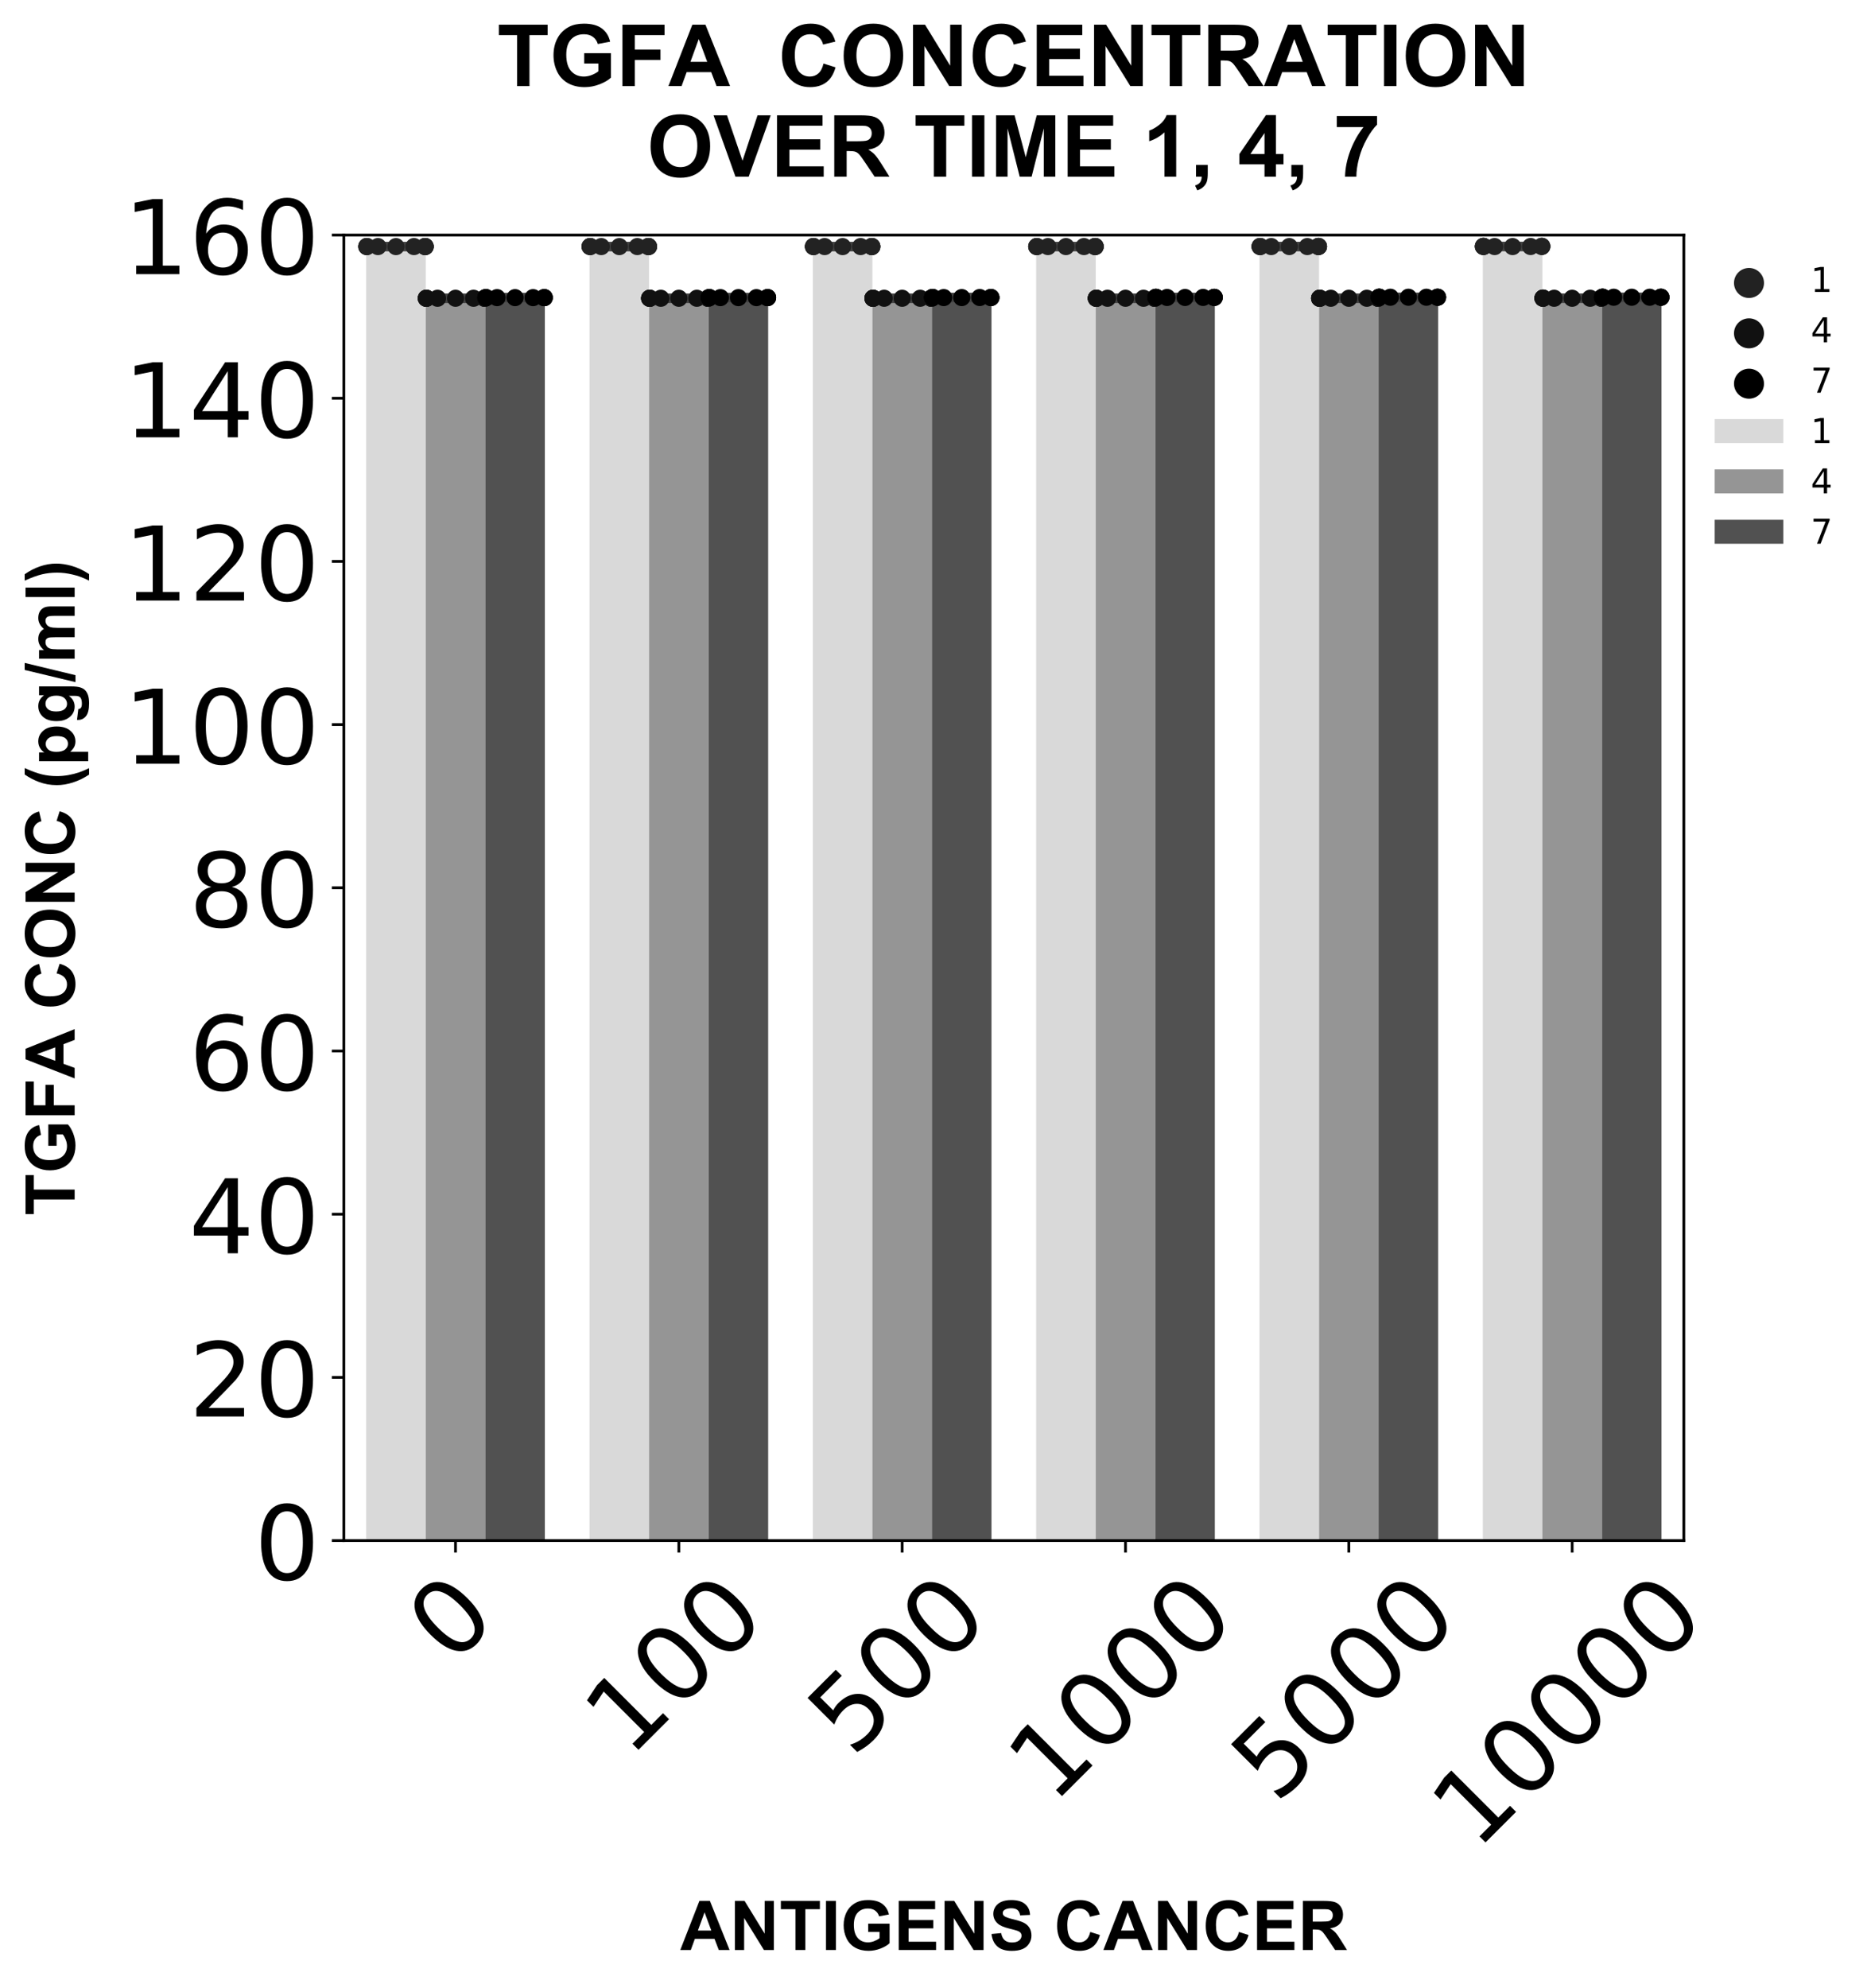 <?xml version="1.0" encoding="utf-8" standalone="no"?>
<!DOCTYPE svg PUBLIC "-//W3C//DTD SVG 1.1//EN"
  "http://www.w3.org/Graphics/SVG/1.1/DTD/svg11.dtd">
<!-- Created with matplotlib (https://matplotlib.org/) -->
<svg height="579.499pt" version="1.1" viewBox="0 0 545.394 579.499" width="545.394pt" xmlns="http://www.w3.org/2000/svg" xmlns:xlink="http://www.w3.org/1999/xlink">
 <defs>
  <style type="text/css">
*{stroke-linecap:butt;stroke-linejoin:round;}
  </style>
 </defs>
 <g id="figure_1">
  <g id="patch_1">
   <path d="M 0 579.499 
L 545.394 579.499 
L 545.394 0 
L 0 0 
z
" style="fill:#ffffff;"/>
  </g>
  <g id="axes_1">
   <g id="patch_2">
    <path d="M 100.231 449.022 
L 490.831 449.022 
L 490.831 68.502 
L 100.231 68.502 
z
" style="fill:#ffffff;"/>
   </g>
   <g id="PathCollection_1"/>
   <g id="PathCollection_2"/>
   <g id="PathCollection_3"/>
   <g id="patch_3">
    <path clip-path="url(#pe0e5c91cdc)" d="M 106.741 449.022 
L 124.101 449.022 
L 124.101 71.862 
L 106.741 71.862 
z
" style="fill:#d9d9d9;"/>
   </g>
   <g id="patch_4">
    <path clip-path="url(#pe0e5c91cdc)" d="M 171.841 449.022 
L 189.201 449.022 
L 189.201 71.863 
L 171.841 71.863 
z
" style="fill:#d9d9d9;"/>
   </g>
   <g id="patch_5">
    <path clip-path="url(#pe0e5c91cdc)" d="M 236.941 449.022 
L 254.301 449.022 
L 254.301 71.863 
L 236.941 71.863 
z
" style="fill:#d9d9d9;"/>
   </g>
   <g id="patch_6">
    <path clip-path="url(#pe0e5c91cdc)" d="M 302.041 449.022 
L 319.401 449.022 
L 319.401 71.86 
L 302.041 71.86 
z
" style="fill:#d9d9d9;"/>
   </g>
   <g id="patch_7">
    <path clip-path="url(#pe0e5c91cdc)" d="M 367.141 449.022 
L 384.501 449.022 
L 384.501 71.853 
L 367.141 71.853 
z
" style="fill:#d9d9d9;"/>
   </g>
   <g id="patch_8">
    <path clip-path="url(#pe0e5c91cdc)" d="M 432.241 449.022 
L 449.601 449.022 
L 449.601 71.831 
L 432.241 71.831 
z
" style="fill:#d9d9d9;"/>
   </g>
   <g id="patch_9">
    <path clip-path="url(#pe0e5c91cdc)" d="M 124.101 449.022 
L 141.461 449.022 
L 141.461 86.933 
L 124.101 86.933 
z
" style="fill:#959595;"/>
   </g>
   <g id="patch_10">
    <path clip-path="url(#pe0e5c91cdc)" d="M 189.201 449.022 
L 206.561 449.022 
L 206.561 86.933 
L 189.201 86.933 
z
" style="fill:#959595;"/>
   </g>
   <g id="patch_11">
    <path clip-path="url(#pe0e5c91cdc)" d="M 254.301 449.022 
L 271.661 449.022 
L 271.661 86.933 
L 254.301 86.933 
z
" style="fill:#959595;"/>
   </g>
   <g id="patch_12">
    <path clip-path="url(#pe0e5c91cdc)" d="M 319.401 449.022 
L 336.761 449.022 
L 336.761 86.932 
L 319.401 86.932 
z
" style="fill:#959595;"/>
   </g>
   <g id="patch_13">
    <path clip-path="url(#pe0e5c91cdc)" d="M 384.501 449.022 
L 401.861 449.022 
L 401.861 86.93 
L 384.501 86.93 
z
" style="fill:#959595;"/>
   </g>
   <g id="patch_14">
    <path clip-path="url(#pe0e5c91cdc)" d="M 449.601 449.022 
L 466.961 449.022 
L 466.961 86.913 
L 449.601 86.913 
z
" style="fill:#959595;"/>
   </g>
   <g id="patch_15">
    <path clip-path="url(#pe0e5c91cdc)" d="M 141.461 449.022 
L 158.821 449.022 
L 158.821 86.744 
L 141.461 86.744 
z
" style="fill:#515151;"/>
   </g>
   <g id="patch_16">
    <path clip-path="url(#pe0e5c91cdc)" d="M 206.561 449.022 
L 223.921 449.022 
L 223.921 86.741 
L 206.561 86.741 
z
" style="fill:#515151;"/>
   </g>
   <g id="patch_17">
    <path clip-path="url(#pe0e5c91cdc)" d="M 271.661 449.022 
L 289.021 449.022 
L 289.021 86.716 
L 271.661 86.716 
z
" style="fill:#515151;"/>
   </g>
   <g id="patch_18">
    <path clip-path="url(#pe0e5c91cdc)" d="M 336.761 449.022 
L 354.121 449.022 
L 354.121 86.68 
L 336.761 86.68 
z
" style="fill:#515151;"/>
   </g>
   <g id="patch_19">
    <path clip-path="url(#pe0e5c91cdc)" d="M 401.861 449.022 
L 419.221 449.022 
L 419.221 86.636 
L 401.861 86.636 
z
" style="fill:#515151;"/>
   </g>
   <g id="patch_20">
    <path clip-path="url(#pe0e5c91cdc)" d="M 466.961 449.022 
L 484.321 449.022 
L 484.321 86.636 
L 466.961 86.636 
z
" style="fill:#515151;"/>
   </g>
   <g id="matplotlib.axis_1">
    <g id="xtick_1">
     <g id="line2d_1">
      <defs>
       <path d="M 0 0 
L 0 3.5 
" id="m37364b8619" style="stroke:#000000;stroke-width:0.8;"/>
      </defs>
      <g>
       <use style="stroke:#000000;stroke-width:0.8;" x="132.781" xlink:href="#m37364b8619" y="449.022"/>
      </g>
     </g>
     <g id="text_1">
      <!-- 0 -->
      <defs>
       <path d="M 31.781 66.406 
Q 24.172 66.406 20.328 58.906 
Q 16.5 51.422 16.5 36.375 
Q 16.5 21.391 20.328 13.891 
Q 24.172 6.391 31.781 6.391 
Q 39.453 6.391 43.281 13.891 
Q 47.125 21.391 47.125 36.375 
Q 47.125 51.422 43.281 58.906 
Q 39.453 66.406 31.781 66.406 
z
M 31.781 74.219 
Q 44.047 74.219 50.516 64.516 
Q 56.984 54.828 56.984 36.375 
Q 56.984 17.969 50.516 8.266 
Q 44.047 -1.422 31.781 -1.422 
Q 19.531 -1.422 13.062 8.266 
Q 6.594 17.969 6.594 36.375 
Q 6.594 54.828 13.062 64.516 
Q 19.531 74.219 31.781 74.219 
z
" id="DejaVuSans-48"/>
      </defs>
      <g transform="translate(131.886 485.637)rotate(-45)scale(0.3 -0.3)">
       <use xlink:href="#DejaVuSans-48"/>
      </g>
     </g>
    </g>
    <g id="xtick_2">
     <g id="line2d_2">
      <g>
       <use style="stroke:#000000;stroke-width:0.8;" x="197.881" xlink:href="#m37364b8619" y="449.022"/>
      </g>
     </g>
     <g id="text_2">
      <!-- 100 -->
      <defs>
       <path d="M 12.406 8.297 
L 28.516 8.297 
L 28.516 63.922 
L 10.984 60.406 
L 10.984 69.391 
L 28.422 72.906 
L 38.281 72.906 
L 38.281 8.297 
L 54.391 8.297 
L 54.391 0 
L 12.406 0 
z
" id="DejaVuSans-49"/>
      </defs>
      <g transform="translate(183.489 512.631)rotate(-45)scale(0.3 -0.3)">
       <use xlink:href="#DejaVuSans-49"/>
       <use x="63.623" xlink:href="#DejaVuSans-48"/>
       <use x="127.246" xlink:href="#DejaVuSans-48"/>
      </g>
     </g>
    </g>
    <g id="xtick_3">
     <g id="line2d_3">
      <g>
       <use style="stroke:#000000;stroke-width:0.8;" x="262.981" xlink:href="#m37364b8619" y="449.022"/>
      </g>
     </g>
     <g id="text_3">
      <!-- 500 -->
      <defs>
       <path d="M 10.797 72.906 
L 49.516 72.906 
L 49.516 64.594 
L 19.828 64.594 
L 19.828 46.734 
Q 21.969 47.469 24.109 47.828 
Q 26.266 48.188 28.422 48.188 
Q 40.625 48.188 47.75 41.5 
Q 54.891 34.812 54.891 23.391 
Q 54.891 11.625 47.562 5.094 
Q 40.234 -1.422 26.906 -1.422 
Q 22.312 -1.422 17.547 -0.641 
Q 12.797 0.141 7.719 1.703 
L 7.719 11.625 
Q 12.109 9.234 16.797 8.062 
Q 21.484 6.891 26.703 6.891 
Q 35.156 6.891 40.078 11.328 
Q 45.016 15.766 45.016 23.391 
Q 45.016 31 40.078 35.438 
Q 35.156 39.891 26.703 39.891 
Q 22.75 39.891 18.812 39.016 
Q 14.891 38.141 10.797 36.281 
z
" id="DejaVuSans-53"/>
      </defs>
      <g transform="translate(248.589 512.631)rotate(-45)scale(0.3 -0.3)">
       <use xlink:href="#DejaVuSans-53"/>
       <use x="63.623" xlink:href="#DejaVuSans-48"/>
       <use x="127.246" xlink:href="#DejaVuSans-48"/>
      </g>
     </g>
    </g>
    <g id="xtick_4">
     <g id="line2d_4">
      <g>
       <use style="stroke:#000000;stroke-width:0.8;" x="328.081" xlink:href="#m37364b8619" y="449.022"/>
      </g>
     </g>
     <g id="text_4">
      <!-- 1000 -->
      <g transform="translate(306.941 526.128)rotate(-45)scale(0.3 -0.3)">
       <use xlink:href="#DejaVuSans-49"/>
       <use x="63.623" xlink:href="#DejaVuSans-48"/>
       <use x="127.246" xlink:href="#DejaVuSans-48"/>
       <use x="190.869" xlink:href="#DejaVuSans-48"/>
      </g>
     </g>
    </g>
    <g id="xtick_5">
     <g id="line2d_5">
      <g>
       <use style="stroke:#000000;stroke-width:0.8;" x="393.181" xlink:href="#m37364b8619" y="449.022"/>
      </g>
     </g>
     <g id="text_5">
      <!-- 5000 -->
      <g transform="translate(372.041 526.128)rotate(-45)scale(0.3 -0.3)">
       <use xlink:href="#DejaVuSans-53"/>
       <use x="63.623" xlink:href="#DejaVuSans-48"/>
       <use x="127.246" xlink:href="#DejaVuSans-48"/>
       <use x="190.869" xlink:href="#DejaVuSans-48"/>
      </g>
     </g>
    </g>
    <g id="xtick_6">
     <g id="line2d_6">
      <g>
       <use style="stroke:#000000;stroke-width:0.8;" x="458.281" xlink:href="#m37364b8619" y="449.022"/>
      </g>
     </g>
     <g id="text_6">
      <!-- 10000 -->
      <g transform="translate(430.393 539.625)rotate(-45)scale(0.3 -0.3)">
       <use xlink:href="#DejaVuSans-49"/>
       <use x="63.623" xlink:href="#DejaVuSans-48"/>
       <use x="127.246" xlink:href="#DejaVuSans-48"/>
       <use x="190.869" xlink:href="#DejaVuSans-48"/>
       <use x="254.492" xlink:href="#DejaVuSans-48"/>
      </g>
     </g>
    </g>
    <g id="text_7">
     <!-- ANTIGENS CANCER -->
     <defs>
      <path d="M 71.828 0 
L 56.109 0 
L 49.859 16.266 
L 21.234 16.266 
L 15.328 0 
L 0 0 
L 27.875 71.578 
L 43.172 71.578 
z
M 45.219 28.328 
L 35.359 54.891 
L 25.688 28.328 
z
" id="Arial-BoldMT-65"/>
      <path d="M 7.422 0 
L 7.422 71.578 
L 21.484 71.578 
L 50.781 23.781 
L 50.781 71.578 
L 64.203 71.578 
L 64.203 0 
L 49.703 0 
L 20.844 46.688 
L 20.844 0 
z
" id="Arial-BoldMT-78"/>
      <path d="M 23.391 0 
L 23.391 59.469 
L 2.156 59.469 
L 2.156 71.578 
L 59.031 71.578 
L 59.031 59.469 
L 37.844 59.469 
L 37.844 0 
z
" id="Arial-BoldMT-84"/>
      <path d="M 6.844 0 
L 6.844 71.578 
L 21.297 71.578 
L 21.297 0 
z
" id="Arial-BoldMT-73"/>
      <path d="M 40.578 26.312 
L 40.578 38.375 
L 71.734 38.375 
L 71.734 9.859 
Q 67.188 5.469 58.562 2.125 
Q 49.953 -1.219 41.109 -1.219 
Q 29.891 -1.219 21.531 3.484 
Q 13.188 8.203 8.984 16.969 
Q 4.781 25.734 4.781 36.031 
Q 4.781 47.219 9.469 55.906 
Q 14.156 64.594 23.188 69.234 
Q 30.078 72.797 40.328 72.797 
Q 53.656 72.797 61.156 67.203 
Q 68.656 61.625 70.797 51.766 
L 56.453 49.078 
Q 54.938 54.344 50.75 57.391 
Q 46.578 60.453 40.328 60.453 
Q 30.859 60.453 25.266 54.438 
Q 19.672 48.438 19.672 36.625 
Q 19.672 23.875 25.328 17.5 
Q 31 11.141 40.188 11.141 
Q 44.734 11.141 49.297 12.922 
Q 53.859 14.703 57.125 17.234 
L 57.125 26.312 
z
" id="Arial-BoldMT-71"/>
      <path d="M 7.281 0 
L 7.281 71.578 
L 60.359 71.578 
L 60.359 59.469 
L 21.734 59.469 
L 21.734 43.609 
L 57.672 43.609 
L 57.672 31.547 
L 21.734 31.547 
L 21.734 12.062 
L 61.719 12.062 
L 61.719 0 
z
" id="Arial-BoldMT-69"/>
      <path d="M 3.609 23.297 
L 17.672 24.656 
Q 18.953 17.578 22.828 14.25 
Q 26.703 10.938 33.297 10.938 
Q 40.281 10.938 43.812 13.891 
Q 47.359 16.844 47.359 20.797 
Q 47.359 23.344 45.875 25.125 
Q 44.391 26.906 40.672 28.219 
Q 38.141 29.109 29.109 31.344 
Q 17.484 34.234 12.797 38.422 
Q 6.203 44.344 6.203 52.828 
Q 6.203 58.297 9.297 63.062 
Q 12.406 67.828 18.234 70.312 
Q 24.078 72.797 32.328 72.797 
Q 45.797 72.797 52.609 66.891 
Q 59.422 60.984 59.766 51.125 
L 45.312 50.484 
Q 44.391 56 41.328 58.422 
Q 38.281 60.844 32.172 60.844 
Q 25.875 60.844 22.312 58.25 
Q 20.016 56.594 20.016 53.812 
Q 20.016 51.266 22.172 49.469 
Q 24.906 47.172 35.453 44.672 
Q 46 42.188 51.047 39.516 
Q 56.109 36.859 58.953 32.25 
Q 61.812 27.641 61.812 20.844 
Q 61.812 14.703 58.391 9.328 
Q 54.984 3.953 48.734 1.344 
Q 42.484 -1.266 33.156 -1.266 
Q 19.578 -1.266 12.297 5 
Q 5.031 11.281 3.609 23.297 
z
" id="Arial-BoldMT-83"/>
      <path id="Arial-BoldMT-32"/>
      <path d="M 53.078 26.312 
L 67.094 21.875 
Q 63.875 10.156 56.375 4.469 
Q 48.875 -1.219 37.359 -1.219 
Q 23.094 -1.219 13.906 8.516 
Q 4.734 18.266 4.734 35.156 
Q 4.734 53.031 13.953 62.906 
Q 23.188 72.797 38.234 72.797 
Q 51.375 72.797 59.578 65.047 
Q 64.453 60.453 66.891 51.859 
L 52.594 48.438 
Q 51.312 54 47.281 57.219 
Q 43.266 60.453 37.5 60.453 
Q 29.547 60.453 24.578 54.734 
Q 19.625 49.031 19.625 36.234 
Q 19.625 22.656 24.5 16.891 
Q 29.391 11.141 37.203 11.141 
Q 42.969 11.141 47.109 14.797 
Q 51.266 18.453 53.078 26.312 
z
" id="Arial-BoldMT-67"/>
      <path d="M 7.328 0 
L 7.328 71.578 
L 37.75 71.578 
Q 49.219 71.578 54.422 69.641 
Q 59.625 67.719 62.75 62.781 
Q 65.875 57.859 65.875 51.516 
Q 65.875 43.453 61.125 38.203 
Q 56.391 32.953 46.969 31.594 
Q 51.656 28.859 54.703 25.578 
Q 57.766 22.312 62.938 13.969 
L 71.688 0 
L 54.391 0 
L 43.953 15.578 
Q 38.375 23.922 36.328 26.094 
Q 34.281 28.266 31.984 29.078 
Q 29.688 29.891 24.703 29.891 
L 21.781 29.891 
L 21.781 0 
z
M 21.781 41.312 
L 32.469 41.312 
Q 42.875 41.312 45.453 42.188 
Q 48.047 43.062 49.516 45.203 
Q 50.984 47.359 50.984 50.594 
Q 50.984 54.203 49.047 56.422 
Q 47.125 58.641 43.609 59.234 
Q 41.844 59.469 33.062 59.469 
L 21.781 59.469 
z
" id="Arial-BoldMT-82"/>
     </defs>
     <g transform="translate(198.303 568.352)scale(0.2 -0.2)">
      <use xlink:href="#Arial-BoldMT-65"/>
      <use x="72.217" xlink:href="#Arial-BoldMT-78"/>
      <use x="144.434" xlink:href="#Arial-BoldMT-84"/>
      <use x="205.518" xlink:href="#Arial-BoldMT-73"/>
      <use x="233.301" xlink:href="#Arial-BoldMT-71"/>
      <use x="311.084" xlink:href="#Arial-BoldMT-69"/>
      <use x="377.783" xlink:href="#Arial-BoldMT-78"/>
      <use x="450" xlink:href="#Arial-BoldMT-83"/>
      <use x="516.699" xlink:href="#Arial-BoldMT-32"/>
      <use x="544.482" xlink:href="#Arial-BoldMT-67"/>
      <use x="616.699" xlink:href="#Arial-BoldMT-65"/>
      <use x="688.916" xlink:href="#Arial-BoldMT-78"/>
      <use x="761.133" xlink:href="#Arial-BoldMT-67"/>
      <use x="833.35" xlink:href="#Arial-BoldMT-69"/>
      <use x="900.049" xlink:href="#Arial-BoldMT-82"/>
     </g>
    </g>
   </g>
   <g id="matplotlib.axis_2">
    <g id="ytick_1">
     <g id="line2d_7">
      <defs>
       <path d="M 0 0 
L -3.5 0 
" id="me36253ba30" style="stroke:#000000;stroke-width:0.8;"/>
      </defs>
      <g>
       <use style="stroke:#000000;stroke-width:0.8;" x="100.231" xlink:href="#me36253ba30" y="449.022"/>
      </g>
     </g>
     <g id="text_8">
      <!-- 0 -->
      <g transform="translate(74.144 460.419)scale(0.3 -0.3)">
       <use xlink:href="#DejaVuSans-48"/>
      </g>
     </g>
    </g>
    <g id="ytick_2">
     <g id="line2d_8">
      <g>
       <use style="stroke:#000000;stroke-width:0.8;" x="100.231" xlink:href="#me36253ba30" y="401.457"/>
      </g>
     </g>
     <g id="text_9">
      <!-- 20 -->
      <defs>
       <path d="M 19.188 8.297 
L 53.609 8.297 
L 53.609 0 
L 7.328 0 
L 7.328 8.297 
Q 12.938 14.109 22.625 23.891 
Q 32.328 33.688 34.812 36.531 
Q 39.547 41.844 41.422 45.531 
Q 43.312 49.219 43.312 52.781 
Q 43.312 58.594 39.234 62.25 
Q 35.156 65.922 28.609 65.922 
Q 23.969 65.922 18.812 64.312 
Q 13.672 62.703 7.812 59.422 
L 7.812 69.391 
Q 13.766 71.781 18.938 73 
Q 24.125 74.219 28.422 74.219 
Q 39.75 74.219 46.484 68.547 
Q 53.219 62.891 53.219 53.422 
Q 53.219 48.922 51.531 44.891 
Q 49.859 40.875 45.406 35.406 
Q 44.188 33.984 37.641 27.219 
Q 31.109 20.453 19.188 8.297 
z
" id="DejaVuSans-50"/>
      </defs>
      <g transform="translate(55.056 412.854)scale(0.3 -0.3)">
       <use xlink:href="#DejaVuSans-50"/>
       <use x="63.623" xlink:href="#DejaVuSans-48"/>
      </g>
     </g>
    </g>
    <g id="ytick_3">
     <g id="line2d_9">
      <g>
       <use style="stroke:#000000;stroke-width:0.8;" x="100.231" xlink:href="#me36253ba30" y="353.892"/>
      </g>
     </g>
     <g id="text_10">
      <!-- 40 -->
      <defs>
       <path d="M 37.797 64.312 
L 12.891 25.391 
L 37.797 25.391 
z
M 35.203 72.906 
L 47.609 72.906 
L 47.609 25.391 
L 58.016 25.391 
L 58.016 17.188 
L 47.609 17.188 
L 47.609 0 
L 37.797 0 
L 37.797 17.188 
L 4.891 17.188 
L 4.891 26.703 
z
" id="DejaVuSans-52"/>
      </defs>
      <g transform="translate(55.056 365.289)scale(0.3 -0.3)">
       <use xlink:href="#DejaVuSans-52"/>
       <use x="63.623" xlink:href="#DejaVuSans-48"/>
      </g>
     </g>
    </g>
    <g id="ytick_4">
     <g id="line2d_10">
      <g>
       <use style="stroke:#000000;stroke-width:0.8;" x="100.231" xlink:href="#me36253ba30" y="306.327"/>
      </g>
     </g>
     <g id="text_11">
      <!-- 60 -->
      <defs>
       <path d="M 33.016 40.375 
Q 26.375 40.375 22.484 35.828 
Q 18.609 31.297 18.609 23.391 
Q 18.609 15.531 22.484 10.953 
Q 26.375 6.391 33.016 6.391 
Q 39.656 6.391 43.531 10.953 
Q 47.406 15.531 47.406 23.391 
Q 47.406 31.297 43.531 35.828 
Q 39.656 40.375 33.016 40.375 
z
M 52.594 71.297 
L 52.594 62.312 
Q 48.875 64.062 45.094 64.984 
Q 41.312 65.922 37.594 65.922 
Q 27.828 65.922 22.672 59.328 
Q 17.531 52.734 16.797 39.406 
Q 19.672 43.656 24.016 45.922 
Q 28.375 48.188 33.594 48.188 
Q 44.578 48.188 50.953 41.516 
Q 57.328 34.859 57.328 23.391 
Q 57.328 12.156 50.688 5.359 
Q 44.047 -1.422 33.016 -1.422 
Q 20.359 -1.422 13.672 8.266 
Q 6.984 17.969 6.984 36.375 
Q 6.984 53.656 15.188 63.938 
Q 23.391 74.219 37.203 74.219 
Q 40.922 74.219 44.703 73.484 
Q 48.484 72.75 52.594 71.297 
z
" id="DejaVuSans-54"/>
      </defs>
      <g transform="translate(55.056 317.724)scale(0.3 -0.3)">
       <use xlink:href="#DejaVuSans-54"/>
       <use x="63.623" xlink:href="#DejaVuSans-48"/>
      </g>
     </g>
    </g>
    <g id="ytick_5">
     <g id="line2d_11">
      <g>
       <use style="stroke:#000000;stroke-width:0.8;" x="100.231" xlink:href="#me36253ba30" y="258.762"/>
      </g>
     </g>
     <g id="text_12">
      <!-- 80 -->
      <defs>
       <path d="M 31.781 34.625 
Q 24.75 34.625 20.719 30.859 
Q 16.703 27.094 16.703 20.516 
Q 16.703 13.922 20.719 10.156 
Q 24.75 6.391 31.781 6.391 
Q 38.812 6.391 42.859 10.172 
Q 46.922 13.969 46.922 20.516 
Q 46.922 27.094 42.891 30.859 
Q 38.875 34.625 31.781 34.625 
z
M 21.922 38.812 
Q 15.578 40.375 12.031 44.719 
Q 8.5 49.078 8.5 55.328 
Q 8.5 64.062 14.719 69.141 
Q 20.953 74.219 31.781 74.219 
Q 42.672 74.219 48.875 69.141 
Q 55.078 64.062 55.078 55.328 
Q 55.078 49.078 51.531 44.719 
Q 48 40.375 41.703 38.812 
Q 48.828 37.156 52.797 32.312 
Q 56.781 27.484 56.781 20.516 
Q 56.781 9.906 50.312 4.234 
Q 43.844 -1.422 31.781 -1.422 
Q 19.734 -1.422 13.25 4.234 
Q 6.781 9.906 6.781 20.516 
Q 6.781 27.484 10.781 32.312 
Q 14.797 37.156 21.922 38.812 
z
M 18.312 54.391 
Q 18.312 48.734 21.844 45.562 
Q 25.391 42.391 31.781 42.391 
Q 38.141 42.391 41.719 45.562 
Q 45.312 48.734 45.312 54.391 
Q 45.312 60.062 41.719 63.234 
Q 38.141 66.406 31.781 66.406 
Q 25.391 66.406 21.844 63.234 
Q 18.312 60.062 18.312 54.391 
z
" id="DejaVuSans-56"/>
      </defs>
      <g transform="translate(55.056 270.159)scale(0.3 -0.3)">
       <use xlink:href="#DejaVuSans-56"/>
       <use x="63.623" xlink:href="#DejaVuSans-48"/>
      </g>
     </g>
    </g>
    <g id="ytick_6">
     <g id="line2d_12">
      <g>
       <use style="stroke:#000000;stroke-width:0.8;" x="100.231" xlink:href="#me36253ba30" y="211.197"/>
      </g>
     </g>
     <g id="text_13">
      <!-- 100 -->
      <g transform="translate(35.969 222.594)scale(0.3 -0.3)">
       <use xlink:href="#DejaVuSans-49"/>
       <use x="63.623" xlink:href="#DejaVuSans-48"/>
       <use x="127.246" xlink:href="#DejaVuSans-48"/>
      </g>
     </g>
    </g>
    <g id="ytick_7">
     <g id="line2d_13">
      <g>
       <use style="stroke:#000000;stroke-width:0.8;" x="100.231" xlink:href="#me36253ba30" y="163.632"/>
      </g>
     </g>
     <g id="text_14">
      <!-- 120 -->
      <g transform="translate(35.969 175.029)scale(0.3 -0.3)">
       <use xlink:href="#DejaVuSans-49"/>
       <use x="63.623" xlink:href="#DejaVuSans-50"/>
       <use x="127.246" xlink:href="#DejaVuSans-48"/>
      </g>
     </g>
    </g>
    <g id="ytick_8">
     <g id="line2d_14">
      <g>
       <use style="stroke:#000000;stroke-width:0.8;" x="100.231" xlink:href="#me36253ba30" y="116.067"/>
      </g>
     </g>
     <g id="text_15">
      <!-- 140 -->
      <g transform="translate(35.969 127.464)scale(0.3 -0.3)">
       <use xlink:href="#DejaVuSans-49"/>
       <use x="63.623" xlink:href="#DejaVuSans-52"/>
       <use x="127.246" xlink:href="#DejaVuSans-48"/>
      </g>
     </g>
    </g>
    <g id="ytick_9">
     <g id="line2d_15">
      <g>
       <use style="stroke:#000000;stroke-width:0.8;" x="100.231" xlink:href="#me36253ba30" y="68.502"/>
      </g>
     </g>
     <g id="text_16">
      <!-- 160 -->
      <g transform="translate(35.969 79.899)scale(0.3 -0.3)">
       <use xlink:href="#DejaVuSans-49"/>
       <use x="63.623" xlink:href="#DejaVuSans-54"/>
       <use x="127.246" xlink:href="#DejaVuSans-48"/>
      </g>
     </g>
    </g>
    <g id="text_17">
     <!-- TGFA CONC (pg/ml) -->
     <defs>
      <path d="M 7.375 0 
L 7.375 71.578 
L 56.453 71.578 
L 56.453 59.469 
L 21.828 59.469 
L 21.828 42.531 
L 51.703 42.531 
L 51.703 30.422 
L 21.828 30.422 
L 21.828 0 
z
" id="Arial-BoldMT-70"/>
      <path d="M 4.344 35.359 
Q 4.344 46.297 7.625 53.719 
Q 10.062 59.188 14.281 63.531 
Q 18.5 67.875 23.531 69.969 
Q 30.219 72.797 38.969 72.797 
Q 54.781 72.797 64.281 62.984 
Q 73.781 53.172 73.781 35.688 
Q 73.781 18.359 64.359 8.562 
Q 54.938 -1.219 39.156 -1.219 
Q 23.188 -1.219 13.766 8.516 
Q 4.344 18.266 4.344 35.359 
z
M 19.234 35.844 
Q 19.234 23.688 24.844 17.406 
Q 30.469 11.141 39.109 11.141 
Q 47.75 11.141 53.297 17.359 
Q 58.844 23.578 58.844 36.031 
Q 58.844 48.344 53.438 54.391 
Q 48.047 60.453 39.109 60.453 
Q 30.172 60.453 24.703 54.312 
Q 19.234 48.188 19.234 35.844 
z
" id="Arial-BoldMT-79"/>
      <path d="M 29.938 -21.047 
L 20.516 -21.047 
Q 13.031 -9.766 9.125 2.391 
Q 5.219 14.547 5.219 25.922 
Q 5.219 40.047 10.062 52.641 
Q 14.266 63.578 20.703 72.797 
L 30.078 72.797 
Q 23.391 58.016 20.875 47.625 
Q 18.359 37.25 18.359 25.641 
Q 18.359 17.625 19.844 9.219 
Q 21.344 0.828 23.922 -6.734 
Q 25.641 -11.719 29.938 -21.047 
z
" id="Arial-BoldMT-40"/>
      <path d="M 6.781 51.859 
L 19.578 51.859 
L 19.578 44.234 
Q 22.078 48.141 26.312 50.578 
Q 30.562 53.031 35.75 53.031 
Q 44.781 53.031 51.078 45.953 
Q 57.375 38.875 57.375 26.219 
Q 57.375 13.234 51.016 6.031 
Q 44.672 -1.172 35.641 -1.172 
Q 31.344 -1.172 27.844 0.531 
Q 24.359 2.25 20.516 6.391 
L 20.516 -19.734 
L 6.781 -19.734 
z
M 20.359 26.812 
Q 20.359 18.062 23.828 13.891 
Q 27.297 9.719 32.281 9.719 
Q 37.062 9.719 40.234 13.547 
Q 43.406 17.391 43.406 26.125 
Q 43.406 34.281 40.125 38.234 
Q 36.859 42.188 32.031 42.188 
Q 27 42.188 23.672 38.297 
Q 20.359 34.422 20.359 26.812 
z
" id="Arial-BoldMT-112"/>
      <path d="M 5.906 -3.422 
L 21.578 -5.328 
Q 21.969 -8.062 23.391 -9.078 
Q 25.344 -10.547 29.547 -10.547 
Q 34.906 -10.547 37.594 -8.938 
Q 39.406 -7.859 40.328 -5.469 
Q 40.969 -3.766 40.969 0.828 
L 40.969 8.406 
Q 34.812 0 25.438 0 
Q 14.984 0 8.891 8.844 
Q 4.109 15.828 4.109 26.219 
Q 4.109 39.266 10.375 46.141 
Q 16.656 53.031 25.984 53.031 
Q 35.594 53.031 41.844 44.578 
L 41.844 51.859 
L 54.688 51.859 
L 54.688 5.328 
Q 54.688 -3.859 53.172 -8.391 
Q 51.656 -12.938 48.922 -15.516 
Q 46.188 -18.109 41.625 -19.578 
Q 37.062 -21.047 30.078 -21.047 
Q 16.891 -21.047 11.375 -16.531 
Q 5.859 -12.016 5.859 -5.078 
Q 5.859 -4.391 5.906 -3.422 
z
M 18.172 27 
Q 18.172 18.75 21.359 14.906 
Q 24.562 11.078 29.25 11.078 
Q 34.281 11.078 37.75 15.016 
Q 41.219 18.953 41.219 26.656 
Q 41.219 34.719 37.891 38.625 
Q 34.578 42.531 29.5 42.531 
Q 24.562 42.531 21.359 38.688 
Q 18.172 34.859 18.172 27 
z
" id="Arial-BoldMT-103"/>
      <path d="M -0.141 -1.219 
L 17.578 72.797 
L 27.875 72.797 
L 9.969 -1.219 
z
" id="Arial-BoldMT-47"/>
      <path d="M 6.156 51.859 
L 18.797 51.859 
L 18.797 44.781 
Q 25.594 53.031 34.969 53.031 
Q 39.938 53.031 43.594 50.969 
Q 47.266 48.922 49.609 44.781 
Q 53.031 48.922 56.984 50.969 
Q 60.938 53.031 65.438 53.031 
Q 71.141 53.031 75.094 50.703 
Q 79.047 48.391 81 43.891 
Q 82.422 40.578 82.422 33.156 
L 82.422 0 
L 68.703 0 
L 68.703 29.641 
Q 68.703 37.359 67.281 39.594 
Q 65.375 42.531 61.422 42.531 
Q 58.547 42.531 56 40.766 
Q 53.469 39.016 52.344 35.625 
Q 51.219 32.234 51.219 24.906 
L 51.219 0 
L 37.5 0 
L 37.5 28.422 
Q 37.5 35.984 36.766 38.172 
Q 36.031 40.375 34.484 41.453 
Q 32.953 42.531 30.328 42.531 
Q 27.156 42.531 24.609 40.812 
Q 22.078 39.109 20.969 35.891 
Q 19.875 32.672 19.875 25.203 
L 19.875 0 
L 6.156 0 
z
" id="Arial-BoldMT-109"/>
      <path d="M 7.172 0 
L 7.172 71.578 
L 20.906 71.578 
L 20.906 0 
z
" id="Arial-BoldMT-108"/>
      <path d="M 3.375 -21.047 
Q 7.422 -12.359 9.078 -7.719 
Q 10.75 -3.078 12.156 2.969 
Q 13.578 9.031 14.25 14.469 
Q 14.938 19.922 14.938 25.641 
Q 14.938 37.25 12.453 47.625 
Q 9.969 58.016 3.266 72.797 
L 12.594 72.797 
Q 19.969 62.312 24.047 50.531 
Q 28.125 38.766 28.125 26.656 
Q 28.125 16.453 24.906 4.781 
Q 21.234 -8.297 12.844 -21.047 
z
" id="Arial-BoldMT-41"/>
     </defs>
     <g transform="translate(21.759 354.288)rotate(-90)scale(0.2 -0.2)">
      <use xlink:href="#Arial-BoldMT-84"/>
      <use x="61.084" xlink:href="#Arial-BoldMT-71"/>
      <use x="138.867" xlink:href="#Arial-BoldMT-70"/>
      <use x="199.873" xlink:href="#Arial-BoldMT-65"/>
      <use x="272.043" xlink:href="#Arial-BoldMT-32"/>
      <use x="299.826" xlink:href="#Arial-BoldMT-67"/>
      <use x="372.043" xlink:href="#Arial-BoldMT-79"/>
      <use x="449.826" xlink:href="#Arial-BoldMT-78"/>
      <use x="522.043" xlink:href="#Arial-BoldMT-67"/>
      <use x="594.26" xlink:href="#Arial-BoldMT-32"/>
      <use x="622.043" xlink:href="#Arial-BoldMT-40"/>
      <use x="655.344" xlink:href="#Arial-BoldMT-112"/>
      <use x="716.428" xlink:href="#Arial-BoldMT-103"/>
      <use x="777.512" xlink:href="#Arial-BoldMT-47"/>
      <use x="805.295" xlink:href="#Arial-BoldMT-109"/>
      <use x="894.211" xlink:href="#Arial-BoldMT-108"/>
      <use x="921.994" xlink:href="#Arial-BoldMT-41"/>
     </g>
    </g>
   </g>
   <g id="line2d_16">
    <path clip-path="url(#pe0e5c91cdc)" d="M 115.421 71.871 
L 115.421 71.853 
" style="fill:none;stroke:#424242;stroke-linecap:square;stroke-width:2.7;"/>
   </g>
   <g id="line2d_17">
    <path clip-path="url(#pe0e5c91cdc)" d="M 112.166 71.871 
L 118.676 71.871 
" style="fill:none;stroke:#424242;stroke-linecap:square;stroke-width:2.7;"/>
   </g>
   <g id="line2d_18">
    <path clip-path="url(#pe0e5c91cdc)" d="M 112.166 71.853 
L 118.676 71.853 
" style="fill:none;stroke:#424242;stroke-linecap:square;stroke-width:2.7;"/>
   </g>
   <g id="line2d_19">
    <path clip-path="url(#pe0e5c91cdc)" d="M 180.521 71.872 
L 180.521 71.853 
" style="fill:none;stroke:#424242;stroke-linecap:square;stroke-width:2.7;"/>
   </g>
   <g id="line2d_20">
    <path clip-path="url(#pe0e5c91cdc)" d="M 177.266 71.872 
L 183.776 71.872 
" style="fill:none;stroke:#424242;stroke-linecap:square;stroke-width:2.7;"/>
   </g>
   <g id="line2d_21">
    <path clip-path="url(#pe0e5c91cdc)" d="M 177.266 71.853 
L 183.776 71.853 
" style="fill:none;stroke:#424242;stroke-linecap:square;stroke-width:2.7;"/>
   </g>
   <g id="line2d_22">
    <path clip-path="url(#pe0e5c91cdc)" d="M 245.621 71.872 
L 245.621 71.853 
" style="fill:none;stroke:#424242;stroke-linecap:square;stroke-width:2.7;"/>
   </g>
   <g id="line2d_23">
    <path clip-path="url(#pe0e5c91cdc)" d="M 242.366 71.872 
L 248.876 71.872 
" style="fill:none;stroke:#424242;stroke-linecap:square;stroke-width:2.7;"/>
   </g>
   <g id="line2d_24">
    <path clip-path="url(#pe0e5c91cdc)" d="M 242.366 71.853 
L 248.876 71.853 
" style="fill:none;stroke:#424242;stroke-linecap:square;stroke-width:2.7;"/>
   </g>
   <g id="line2d_25">
    <path clip-path="url(#pe0e5c91cdc)" d="M 310.721 71.868 
L 310.721 71.852 
" style="fill:none;stroke:#424242;stroke-linecap:square;stroke-width:2.7;"/>
   </g>
   <g id="line2d_26">
    <path clip-path="url(#pe0e5c91cdc)" d="M 307.466 71.868 
L 313.976 71.868 
" style="fill:none;stroke:#424242;stroke-linecap:square;stroke-width:2.7;"/>
   </g>
   <g id="line2d_27">
    <path clip-path="url(#pe0e5c91cdc)" d="M 307.466 71.852 
L 313.976 71.852 
" style="fill:none;stroke:#424242;stroke-linecap:square;stroke-width:2.7;"/>
   </g>
   <g id="line2d_28">
    <path clip-path="url(#pe0e5c91cdc)" d="M 375.821 71.873 
L 375.821 71.833 
" style="fill:none;stroke:#424242;stroke-linecap:square;stroke-width:2.7;"/>
   </g>
   <g id="line2d_29">
    <path clip-path="url(#pe0e5c91cdc)" d="M 372.566 71.873 
L 379.076 71.873 
" style="fill:none;stroke:#424242;stroke-linecap:square;stroke-width:2.7;"/>
   </g>
   <g id="line2d_30">
    <path clip-path="url(#pe0e5c91cdc)" d="M 372.566 71.833 
L 379.076 71.833 
" style="fill:none;stroke:#424242;stroke-linecap:square;stroke-width:2.7;"/>
   </g>
   <g id="line2d_31">
    <path clip-path="url(#pe0e5c91cdc)" d="M 440.921 71.857 
L 440.921 71.805 
" style="fill:none;stroke:#424242;stroke-linecap:square;stroke-width:2.7;"/>
   </g>
   <g id="line2d_32">
    <path clip-path="url(#pe0e5c91cdc)" d="M 437.666 71.857 
L 444.176 71.857 
" style="fill:none;stroke:#424242;stroke-linecap:square;stroke-width:2.7;"/>
   </g>
   <g id="line2d_33">
    <path clip-path="url(#pe0e5c91cdc)" d="M 437.666 71.805 
L 444.176 71.805 
" style="fill:none;stroke:#424242;stroke-linecap:square;stroke-width:2.7;"/>
   </g>
   <g id="line2d_34">
    <path clip-path="url(#pe0e5c91cdc)" d="M 132.781 86.933 
L 132.781 86.933 
" style="fill:none;stroke:#424242;stroke-linecap:square;stroke-width:2.7;"/>
   </g>
   <g id="line2d_35">
    <path clip-path="url(#pe0e5c91cdc)" d="M 129.526 86.933 
L 136.036 86.933 
" style="fill:none;stroke:#424242;stroke-linecap:square;stroke-width:2.7;"/>
   </g>
   <g id="line2d_36">
    <path clip-path="url(#pe0e5c91cdc)" d="M 129.526 86.933 
L 136.036 86.933 
" style="fill:none;stroke:#424242;stroke-linecap:square;stroke-width:2.7;"/>
   </g>
   <g id="line2d_37">
    <path clip-path="url(#pe0e5c91cdc)" d="M 197.881 86.933 
L 197.881 86.933 
" style="fill:none;stroke:#424242;stroke-linecap:square;stroke-width:2.7;"/>
   </g>
   <g id="line2d_38">
    <path clip-path="url(#pe0e5c91cdc)" d="M 194.626 86.933 
L 201.136 86.933 
" style="fill:none;stroke:#424242;stroke-linecap:square;stroke-width:2.7;"/>
   </g>
   <g id="line2d_39">
    <path clip-path="url(#pe0e5c91cdc)" d="M 194.626 86.933 
L 201.136 86.933 
" style="fill:none;stroke:#424242;stroke-linecap:square;stroke-width:2.7;"/>
   </g>
   <g id="line2d_40">
    <path clip-path="url(#pe0e5c91cdc)" d="M 262.981 86.933 
L 262.981 86.933 
" style="fill:none;stroke:#424242;stroke-linecap:square;stroke-width:2.7;"/>
   </g>
   <g id="line2d_41">
    <path clip-path="url(#pe0e5c91cdc)" d="M 259.726 86.933 
L 266.236 86.933 
" style="fill:none;stroke:#424242;stroke-linecap:square;stroke-width:2.7;"/>
   </g>
   <g id="line2d_42">
    <path clip-path="url(#pe0e5c91cdc)" d="M 259.726 86.933 
L 266.236 86.933 
" style="fill:none;stroke:#424242;stroke-linecap:square;stroke-width:2.7;"/>
   </g>
   <g id="line2d_43">
    <path clip-path="url(#pe0e5c91cdc)" d="M 328.081 86.934 
L 328.081 86.931 
" style="fill:none;stroke:#424242;stroke-linecap:square;stroke-width:2.7;"/>
   </g>
   <g id="line2d_44">
    <path clip-path="url(#pe0e5c91cdc)" d="M 324.826 86.934 
L 331.336 86.934 
" style="fill:none;stroke:#424242;stroke-linecap:square;stroke-width:2.7;"/>
   </g>
   <g id="line2d_45">
    <path clip-path="url(#pe0e5c91cdc)" d="M 324.826 86.931 
L 331.336 86.931 
" style="fill:none;stroke:#424242;stroke-linecap:square;stroke-width:2.7;"/>
   </g>
   <g id="line2d_46">
    <path clip-path="url(#pe0e5c91cdc)" d="M 393.181 86.935 
L 393.181 86.925 
" style="fill:none;stroke:#424242;stroke-linecap:square;stroke-width:2.7;"/>
   </g>
   <g id="line2d_47">
    <path clip-path="url(#pe0e5c91cdc)" d="M 389.926 86.935 
L 396.436 86.935 
" style="fill:none;stroke:#424242;stroke-linecap:square;stroke-width:2.7;"/>
   </g>
   <g id="line2d_48">
    <path clip-path="url(#pe0e5c91cdc)" d="M 389.926 86.925 
L 396.436 86.925 
" style="fill:none;stroke:#424242;stroke-linecap:square;stroke-width:2.7;"/>
   </g>
   <g id="line2d_49">
    <path clip-path="url(#pe0e5c91cdc)" d="M 458.281 86.933 
L 458.281 86.893 
" style="fill:none;stroke:#424242;stroke-linecap:square;stroke-width:2.7;"/>
   </g>
   <g id="line2d_50">
    <path clip-path="url(#pe0e5c91cdc)" d="M 455.026 86.933 
L 461.536 86.933 
" style="fill:none;stroke:#424242;stroke-linecap:square;stroke-width:2.7;"/>
   </g>
   <g id="line2d_51">
    <path clip-path="url(#pe0e5c91cdc)" d="M 455.026 86.893 
L 461.536 86.893 
" style="fill:none;stroke:#424242;stroke-linecap:square;stroke-width:2.7;"/>
   </g>
   <g id="line2d_52">
    <path clip-path="url(#pe0e5c91cdc)" d="M 150.141 86.75 
L 150.141 86.738 
" style="fill:none;stroke:#424242;stroke-linecap:square;stroke-width:2.7;"/>
   </g>
   <g id="line2d_53">
    <path clip-path="url(#pe0e5c91cdc)" d="M 146.886 86.75 
L 153.396 86.75 
" style="fill:none;stroke:#424242;stroke-linecap:square;stroke-width:2.7;"/>
   </g>
   <g id="line2d_54">
    <path clip-path="url(#pe0e5c91cdc)" d="M 146.886 86.738 
L 153.396 86.738 
" style="fill:none;stroke:#424242;stroke-linecap:square;stroke-width:2.7;"/>
   </g>
   <g id="line2d_55">
    <path clip-path="url(#pe0e5c91cdc)" d="M 215.241 86.748 
L 215.241 86.734 
" style="fill:none;stroke:#424242;stroke-linecap:square;stroke-width:2.7;"/>
   </g>
   <g id="line2d_56">
    <path clip-path="url(#pe0e5c91cdc)" d="M 211.986 86.748 
L 218.496 86.748 
" style="fill:none;stroke:#424242;stroke-linecap:square;stroke-width:2.7;"/>
   </g>
   <g id="line2d_57">
    <path clip-path="url(#pe0e5c91cdc)" d="M 211.986 86.734 
L 218.496 86.734 
" style="fill:none;stroke:#424242;stroke-linecap:square;stroke-width:2.7;"/>
   </g>
   <g id="line2d_58">
    <path clip-path="url(#pe0e5c91cdc)" d="M 280.341 86.729 
L 280.341 86.703 
" style="fill:none;stroke:#424242;stroke-linecap:square;stroke-width:2.7;"/>
   </g>
   <g id="line2d_59">
    <path clip-path="url(#pe0e5c91cdc)" d="M 277.086 86.729 
L 283.596 86.729 
" style="fill:none;stroke:#424242;stroke-linecap:square;stroke-width:2.7;"/>
   </g>
   <g id="line2d_60">
    <path clip-path="url(#pe0e5c91cdc)" d="M 277.086 86.703 
L 283.596 86.703 
" style="fill:none;stroke:#424242;stroke-linecap:square;stroke-width:2.7;"/>
   </g>
   <g id="line2d_61">
    <path clip-path="url(#pe0e5c91cdc)" d="M 345.441 86.7 
L 345.441 86.66 
" style="fill:none;stroke:#424242;stroke-linecap:square;stroke-width:2.7;"/>
   </g>
   <g id="line2d_62">
    <path clip-path="url(#pe0e5c91cdc)" d="M 342.186 86.7 
L 348.696 86.7 
" style="fill:none;stroke:#424242;stroke-linecap:square;stroke-width:2.7;"/>
   </g>
   <g id="line2d_63">
    <path clip-path="url(#pe0e5c91cdc)" d="M 342.186 86.66 
L 348.696 86.66 
" style="fill:none;stroke:#424242;stroke-linecap:square;stroke-width:2.7;"/>
   </g>
   <g id="line2d_64">
    <path clip-path="url(#pe0e5c91cdc)" d="M 410.541 86.636 
L 410.541 86.636 
" style="fill:none;stroke:#424242;stroke-linecap:square;stroke-width:2.7;"/>
   </g>
   <g id="line2d_65">
    <path clip-path="url(#pe0e5c91cdc)" d="M 407.286 86.636 
L 413.796 86.636 
" style="fill:none;stroke:#424242;stroke-linecap:square;stroke-width:2.7;"/>
   </g>
   <g id="line2d_66">
    <path clip-path="url(#pe0e5c91cdc)" d="M 407.286 86.636 
L 413.796 86.636 
" style="fill:none;stroke:#424242;stroke-linecap:square;stroke-width:2.7;"/>
   </g>
   <g id="line2d_67">
    <path clip-path="url(#pe0e5c91cdc)" d="M 475.641 86.636 
L 475.641 86.636 
" style="fill:none;stroke:#424242;stroke-linecap:square;stroke-width:2.7;"/>
   </g>
   <g id="line2d_68">
    <path clip-path="url(#pe0e5c91cdc)" d="M 472.386 86.636 
L 478.896 86.636 
" style="fill:none;stroke:#424242;stroke-linecap:square;stroke-width:2.7;"/>
   </g>
   <g id="line2d_69">
    <path clip-path="url(#pe0e5c91cdc)" d="M 472.386 86.636 
L 478.896 86.636 
" style="fill:none;stroke:#424242;stroke-linecap:square;stroke-width:2.7;"/>
   </g>
   <g id="patch_21">
    <path d="M 100.231 449.022 
L 100.231 68.502 
" style="fill:none;stroke:#000000;stroke-linecap:square;stroke-linejoin:miter;stroke-width:0.8;"/>
   </g>
   <g id="patch_22">
    <path d="M 490.831 449.022 
L 490.831 68.502 
" style="fill:none;stroke:#000000;stroke-linecap:square;stroke-linejoin:miter;stroke-width:0.8;"/>
   </g>
   <g id="patch_23">
    <path d="M 100.231 449.022 
L 490.831 449.022 
" style="fill:none;stroke:#000000;stroke-linecap:square;stroke-linejoin:miter;stroke-width:0.8;"/>
   </g>
   <g id="patch_24">
    <path d="M 100.231 68.502 
L 490.831 68.502 
" style="fill:none;stroke:#000000;stroke-linecap:square;stroke-linejoin:miter;stroke-width:0.8;"/>
   </g>
   <g id="PathCollection_4">
    <defs>
     <path d="M 0 2.5 
C 0.663 2.5 1.299 2.237 1.768 1.768 
C 2.237 1.299 2.5 0.663 2.5 0 
C 2.5 -0.663 2.237 -1.299 1.768 -1.768 
C 1.299 -2.237 0.663 -2.5 0 -2.5 
C -0.663 -2.5 -1.299 -2.237 -1.768 -1.768 
C -2.237 -1.299 -2.5 -0.663 -2.5 0 
C -2.5 0.663 -2.237 1.299 -1.768 1.768 
C -1.299 2.237 -0.663 2.5 0 2.5 
z
" id="C0_0_f340e03424"/>
    </defs>
    <g clip-path="url(#pe0e5c91cdc)">
     <use style="fill:#222222;" x="115.421" xlink:href="#C0_0_f340e03424" y="71.878"/>
    </g>
    <g clip-path="url(#pe0e5c91cdc)">
     <use style="fill:#222222;" x="110.171" xlink:href="#C0_0_f340e03424" y="71.869"/>
    </g>
    <g clip-path="url(#pe0e5c91cdc)">
     <use style="fill:#222222;" x="120.671" xlink:href="#C0_0_f340e03424" y="71.867"/>
    </g>
    <g clip-path="url(#pe0e5c91cdc)">
     <use style="fill:#222222;" x="123.928" xlink:href="#C0_0_f340e03424" y="71.867"/>
    </g>
    <g clip-path="url(#pe0e5c91cdc)">
     <use style="fill:#222222;" x="106.915" xlink:href="#C0_0_f340e03424" y="71.867"/>
    </g>
    <g clip-path="url(#pe0e5c91cdc)">
     <use style="fill:#222222;" x="123.928" xlink:href="#C0_0_f340e03424" y="71.867"/>
    </g>
    <g clip-path="url(#pe0e5c91cdc)">
     <use style="fill:#222222;" x="106.915" xlink:href="#C0_0_f340e03424" y="71.856"/>
    </g>
    <g clip-path="url(#pe0e5c91cdc)">
     <use style="fill:#222222;" x="123.928" xlink:href="#C0_0_f340e03424" y="71.851"/>
    </g>
    <g clip-path="url(#pe0e5c91cdc)">
     <use style="fill:#222222;" x="106.915" xlink:href="#C0_0_f340e03424" y="71.851"/>
    </g>
    <g clip-path="url(#pe0e5c91cdc)">
     <use style="fill:#222222;" x="123.928" xlink:href="#C0_0_f340e03424" y="71.851"/>
    </g>
   </g>
   <g id="PathCollection_5">
    <defs>
     <path d="M 0 2.5 
C 0.663 2.5 1.299 2.237 1.768 1.768 
C 2.237 1.299 2.5 0.663 2.5 0 
C 2.5 -0.663 2.237 -1.299 1.768 -1.768 
C 1.299 -2.237 0.663 -2.5 0 -2.5 
C -0.663 -2.5 -1.299 -2.237 -1.768 -1.768 
C -2.237 -1.299 -2.5 -0.663 -2.5 0 
C -2.5 0.663 -2.237 1.299 -1.768 1.768 
C -1.299 2.237 -0.663 2.5 0 2.5 
z
" id="C1_0_b9de8e2f33"/>
    </defs>
    <g clip-path="url(#pe0e5c91cdc)">
     <use style="fill:#111111;" x="132.781" xlink:href="#C1_0_b9de8e2f33" y="86.933"/>
    </g>
    <g clip-path="url(#pe0e5c91cdc)">
     <use style="fill:#111111;" x="127.531" xlink:href="#C1_0_b9de8e2f33" y="86.933"/>
    </g>
    <g clip-path="url(#pe0e5c91cdc)">
     <use style="fill:#111111;" x="138.031" xlink:href="#C1_0_b9de8e2f33" y="86.933"/>
    </g>
    <g clip-path="url(#pe0e5c91cdc)">
     <use style="fill:#111111;" x="124.275" xlink:href="#C1_0_b9de8e2f33" y="86.933"/>
    </g>
    <g clip-path="url(#pe0e5c91cdc)">
     <use style="fill:#111111;" x="141.288" xlink:href="#C1_0_b9de8e2f33" y="86.933"/>
    </g>
    <g clip-path="url(#pe0e5c91cdc)">
     <use style="fill:#111111;" x="124.275" xlink:href="#C1_0_b9de8e2f33" y="86.933"/>
    </g>
    <g clip-path="url(#pe0e5c91cdc)">
     <use style="fill:#111111;" x="141.288" xlink:href="#C1_0_b9de8e2f33" y="86.933"/>
    </g>
    <g clip-path="url(#pe0e5c91cdc)">
     <use style="fill:#111111;" x="124.275" xlink:href="#C1_0_b9de8e2f33" y="86.933"/>
    </g>
    <g clip-path="url(#pe0e5c91cdc)">
     <use style="fill:#111111;" x="141.288" xlink:href="#C1_0_b9de8e2f33" y="86.933"/>
    </g>
    <g clip-path="url(#pe0e5c91cdc)">
     <use style="fill:#111111;" x="124.275" xlink:href="#C1_0_b9de8e2f33" y="86.933"/>
    </g>
   </g>
   <g id="PathCollection_6">
    <defs>
     <path d="M 0 2.5 
C 0.663 2.5 1.299 2.237 1.768 1.768 
C 2.237 1.299 2.5 0.663 2.5 0 
C 2.5 -0.663 2.237 -1.299 1.768 -1.768 
C 1.299 -2.237 0.663 -2.5 0 -2.5 
C -0.663 -2.5 -1.299 -2.237 -1.768 -1.768 
C -2.237 -1.299 -2.5 -0.663 -2.5 0 
C -2.5 0.663 -2.237 1.299 -1.768 1.768 
C -1.299 2.237 -0.663 2.5 0 2.5 
z
" id="C2_0_1f750ddbd5"/>
    </defs>
    <g clip-path="url(#pe0e5c91cdc)">
     <use x="150.141" xlink:href="#C2_0_1f750ddbd5" y="86.747"/>
    </g>
    <g clip-path="url(#pe0e5c91cdc)">
     <use x="144.891" xlink:href="#C2_0_1f750ddbd5" y="86.747"/>
    </g>
    <g clip-path="url(#pe0e5c91cdc)">
     <use x="155.391" xlink:href="#C2_0_1f750ddbd5" y="86.747"/>
    </g>
    <g clip-path="url(#pe0e5c91cdc)">
     <use x="141.635" xlink:href="#C2_0_1f750ddbd5" y="86.747"/>
    </g>
    <g clip-path="url(#pe0e5c91cdc)">
     <use x="158.648" xlink:href="#C2_0_1f750ddbd5" y="86.747"/>
    </g>
    <g clip-path="url(#pe0e5c91cdc)">
     <use x="141.635" xlink:href="#C2_0_1f750ddbd5" y="86.747"/>
    </g>
    <g clip-path="url(#pe0e5c91cdc)">
     <use x="158.648" xlink:href="#C2_0_1f750ddbd5" y="86.747"/>
    </g>
    <g clip-path="url(#pe0e5c91cdc)">
     <use x="141.635" xlink:href="#C2_0_1f750ddbd5" y="86.747"/>
    </g>
    <g clip-path="url(#pe0e5c91cdc)">
     <use x="158.648" xlink:href="#C2_0_1f750ddbd5" y="86.733"/>
    </g>
    <g clip-path="url(#pe0e5c91cdc)">
     <use x="141.635" xlink:href="#C2_0_1f750ddbd5" y="86.733"/>
    </g>
   </g>
   <g id="PathCollection_7">
    <defs>
     <path d="M 0 2.5 
C 0.663 2.5 1.299 2.237 1.768 1.768 
C 2.237 1.299 2.5 0.663 2.5 0 
C 2.5 -0.663 2.237 -1.299 1.768 -1.768 
C 1.299 -2.237 0.663 -2.5 0 -2.5 
C -0.663 -2.5 -1.299 -2.237 -1.768 -1.768 
C -2.237 -1.299 -2.5 -0.663 -2.5 0 
C -2.5 0.663 -2.237 1.299 -1.768 1.768 
C -1.299 2.237 -0.663 2.5 0 2.5 
z
" id="C3_0_f275689f9d"/>
    </defs>
    <g clip-path="url(#pe0e5c91cdc)">
     <use style="fill:#222222;" x="180.521" xlink:href="#C3_0_f275689f9d" y="71.878"/>
    </g>
    <g clip-path="url(#pe0e5c91cdc)">
     <use style="fill:#222222;" x="175.271" xlink:href="#C3_0_f275689f9d" y="71.871"/>
    </g>
    <g clip-path="url(#pe0e5c91cdc)">
     <use style="fill:#222222;" x="185.771" xlink:href="#C3_0_f275689f9d" y="71.868"/>
    </g>
    <g clip-path="url(#pe0e5c91cdc)">
     <use style="fill:#222222;" x="189.028" xlink:href="#C3_0_f275689f9d" y="71.867"/>
    </g>
    <g clip-path="url(#pe0e5c91cdc)">
     <use style="fill:#222222;" x="172.015" xlink:href="#C3_0_f275689f9d" y="71.867"/>
    </g>
    <g clip-path="url(#pe0e5c91cdc)">
     <use style="fill:#222222;" x="189.028" xlink:href="#C3_0_f275689f9d" y="71.867"/>
    </g>
    <g clip-path="url(#pe0e5c91cdc)">
     <use style="fill:#222222;" x="172.015" xlink:href="#C3_0_f275689f9d" y="71.856"/>
    </g>
    <g clip-path="url(#pe0e5c91cdc)">
     <use style="fill:#222222;" x="189.028" xlink:href="#C3_0_f275689f9d" y="71.851"/>
    </g>
    <g clip-path="url(#pe0e5c91cdc)">
     <use style="fill:#222222;" x="172.015" xlink:href="#C3_0_f275689f9d" y="71.851"/>
    </g>
    <g clip-path="url(#pe0e5c91cdc)">
     <use style="fill:#222222;" x="189.028" xlink:href="#C3_0_f275689f9d" y="71.851"/>
    </g>
   </g>
   <g id="PathCollection_8">
    <defs>
     <path d="M 0 2.5 
C 0.663 2.5 1.299 2.237 1.768 1.768 
C 2.237 1.299 2.5 0.663 2.5 0 
C 2.5 -0.663 2.237 -1.299 1.768 -1.768 
C 1.299 -2.237 0.663 -2.5 0 -2.5 
C -0.663 -2.5 -1.299 -2.237 -1.768 -1.768 
C -2.237 -1.299 -2.5 -0.663 -2.5 0 
C -2.5 0.663 -2.237 1.299 -1.768 1.768 
C -1.299 2.237 -0.663 2.5 0 2.5 
z
" id="C4_0_165e533538"/>
    </defs>
    <g clip-path="url(#pe0e5c91cdc)">
     <use style="fill:#111111;" x="197.881" xlink:href="#C4_0_165e533538" y="86.933"/>
    </g>
    <g clip-path="url(#pe0e5c91cdc)">
     <use style="fill:#111111;" x="192.631" xlink:href="#C4_0_165e533538" y="86.933"/>
    </g>
    <g clip-path="url(#pe0e5c91cdc)">
     <use style="fill:#111111;" x="203.131" xlink:href="#C4_0_165e533538" y="86.933"/>
    </g>
    <g clip-path="url(#pe0e5c91cdc)">
     <use style="fill:#111111;" x="189.375" xlink:href="#C4_0_165e533538" y="86.933"/>
    </g>
    <g clip-path="url(#pe0e5c91cdc)">
     <use style="fill:#111111;" x="206.388" xlink:href="#C4_0_165e533538" y="86.933"/>
    </g>
    <g clip-path="url(#pe0e5c91cdc)">
     <use style="fill:#111111;" x="189.375" xlink:href="#C4_0_165e533538" y="86.933"/>
    </g>
    <g clip-path="url(#pe0e5c91cdc)">
     <use style="fill:#111111;" x="206.388" xlink:href="#C4_0_165e533538" y="86.933"/>
    </g>
    <g clip-path="url(#pe0e5c91cdc)">
     <use style="fill:#111111;" x="189.375" xlink:href="#C4_0_165e533538" y="86.933"/>
    </g>
    <g clip-path="url(#pe0e5c91cdc)">
     <use style="fill:#111111;" x="206.388" xlink:href="#C4_0_165e533538" y="86.933"/>
    </g>
    <g clip-path="url(#pe0e5c91cdc)">
     <use style="fill:#111111;" x="189.375" xlink:href="#C4_0_165e533538" y="86.933"/>
    </g>
   </g>
   <g id="PathCollection_9">
    <defs>
     <path d="M 0 2.5 
C 0.663 2.5 1.299 2.237 1.768 1.768 
C 2.237 1.299 2.5 0.663 2.5 0 
C 2.5 -0.663 2.237 -1.299 1.768 -1.768 
C 1.299 -2.237 0.663 -2.5 0 -2.5 
C -0.663 -2.5 -1.299 -2.237 -1.768 -1.768 
C -2.237 -1.299 -2.5 -0.663 -2.5 0 
C -2.5 0.663 -2.237 1.299 -1.768 1.768 
C -1.299 2.237 -0.663 2.5 0 2.5 
z
" id="C5_0_940625178a"/>
    </defs>
    <g clip-path="url(#pe0e5c91cdc)">
     <use x="215.241" xlink:href="#C5_0_940625178a" y="86.747"/>
    </g>
    <g clip-path="url(#pe0e5c91cdc)">
     <use x="209.991" xlink:href="#C5_0_940625178a" y="86.747"/>
    </g>
    <g clip-path="url(#pe0e5c91cdc)">
     <use x="220.491" xlink:href="#C5_0_940625178a" y="86.747"/>
    </g>
    <g clip-path="url(#pe0e5c91cdc)">
     <use x="206.735" xlink:href="#C5_0_940625178a" y="86.747"/>
    </g>
    <g clip-path="url(#pe0e5c91cdc)">
     <use x="223.748" xlink:href="#C5_0_940625178a" y="86.747"/>
    </g>
    <g clip-path="url(#pe0e5c91cdc)">
     <use x="206.735" xlink:href="#C5_0_940625178a" y="86.747"/>
    </g>
    <g clip-path="url(#pe0e5c91cdc)">
     <use x="223.748" xlink:href="#C5_0_940625178a" y="86.733"/>
    </g>
    <g clip-path="url(#pe0e5c91cdc)">
     <use x="206.735" xlink:href="#C5_0_940625178a" y="86.733"/>
    </g>
    <g clip-path="url(#pe0e5c91cdc)">
     <use x="223.748" xlink:href="#C5_0_940625178a" y="86.733"/>
    </g>
    <g clip-path="url(#pe0e5c91cdc)">
     <use x="206.735" xlink:href="#C5_0_940625178a" y="86.733"/>
    </g>
   </g>
   <g id="PathCollection_10">
    <defs>
     <path d="M 0 2.5 
C 0.663 2.5 1.299 2.237 1.768 1.768 
C 2.237 1.299 2.5 0.663 2.5 0 
C 2.5 -0.663 2.237 -1.299 1.768 -1.768 
C 1.299 -2.237 0.663 -2.5 0 -2.5 
C -0.663 -2.5 -1.299 -2.237 -1.768 -1.768 
C -2.237 -1.299 -2.5 -0.663 -2.5 0 
C -2.5 0.663 -2.237 1.299 -1.768 1.768 
C -1.299 2.237 -0.663 2.5 0 2.5 
z
" id="C6_0_b096d0bad5"/>
    </defs>
    <g clip-path="url(#pe0e5c91cdc)">
     <use style="fill:#222222;" x="245.621" xlink:href="#C6_0_b096d0bad5" y="71.878"/>
    </g>
    <g clip-path="url(#pe0e5c91cdc)">
     <use style="fill:#222222;" x="240.371" xlink:href="#C6_0_b096d0bad5" y="71.871"/>
    </g>
    <g clip-path="url(#pe0e5c91cdc)">
     <use style="fill:#222222;" x="250.871" xlink:href="#C6_0_b096d0bad5" y="71.868"/>
    </g>
    <g clip-path="url(#pe0e5c91cdc)">
     <use style="fill:#222222;" x="254.128" xlink:href="#C6_0_b096d0bad5" y="71.867"/>
    </g>
    <g clip-path="url(#pe0e5c91cdc)">
     <use style="fill:#222222;" x="237.115" xlink:href="#C6_0_b096d0bad5" y="71.867"/>
    </g>
    <g clip-path="url(#pe0e5c91cdc)">
     <use style="fill:#222222;" x="254.128" xlink:href="#C6_0_b096d0bad5" y="71.867"/>
    </g>
    <g clip-path="url(#pe0e5c91cdc)">
     <use style="fill:#222222;" x="237.115" xlink:href="#C6_0_b096d0bad5" y="71.856"/>
    </g>
    <g clip-path="url(#pe0e5c91cdc)">
     <use style="fill:#222222;" x="254.128" xlink:href="#C6_0_b096d0bad5" y="71.851"/>
    </g>
    <g clip-path="url(#pe0e5c91cdc)">
     <use style="fill:#222222;" x="237.115" xlink:href="#C6_0_b096d0bad5" y="71.851"/>
    </g>
    <g clip-path="url(#pe0e5c91cdc)">
     <use style="fill:#222222;" x="254.128" xlink:href="#C6_0_b096d0bad5" y="71.851"/>
    </g>
   </g>
   <g id="PathCollection_11">
    <defs>
     <path d="M 0 2.5 
C 0.663 2.5 1.299 2.237 1.768 1.768 
C 2.237 1.299 2.5 0.663 2.5 0 
C 2.5 -0.663 2.237 -1.299 1.768 -1.768 
C 1.299 -2.237 0.663 -2.5 0 -2.5 
C -0.663 -2.5 -1.299 -2.237 -1.768 -1.768 
C -2.237 -1.299 -2.5 -0.663 -2.5 0 
C -2.5 0.663 -2.237 1.299 -1.768 1.768 
C -1.299 2.237 -0.663 2.5 0 2.5 
z
" id="C7_0_cedb8aa6e0"/>
    </defs>
    <g clip-path="url(#pe0e5c91cdc)">
     <use style="fill:#111111;" x="262.981" xlink:href="#C7_0_cedb8aa6e0" y="86.933"/>
    </g>
    <g clip-path="url(#pe0e5c91cdc)">
     <use style="fill:#111111;" x="257.731" xlink:href="#C7_0_cedb8aa6e0" y="86.933"/>
    </g>
    <g clip-path="url(#pe0e5c91cdc)">
     <use style="fill:#111111;" x="268.231" xlink:href="#C7_0_cedb8aa6e0" y="86.933"/>
    </g>
    <g clip-path="url(#pe0e5c91cdc)">
     <use style="fill:#111111;" x="254.475" xlink:href="#C7_0_cedb8aa6e0" y="86.933"/>
    </g>
    <g clip-path="url(#pe0e5c91cdc)">
     <use style="fill:#111111;" x="271.488" xlink:href="#C7_0_cedb8aa6e0" y="86.933"/>
    </g>
    <g clip-path="url(#pe0e5c91cdc)">
     <use style="fill:#111111;" x="254.475" xlink:href="#C7_0_cedb8aa6e0" y="86.933"/>
    </g>
    <g clip-path="url(#pe0e5c91cdc)">
     <use style="fill:#111111;" x="271.488" xlink:href="#C7_0_cedb8aa6e0" y="86.933"/>
    </g>
    <g clip-path="url(#pe0e5c91cdc)">
     <use style="fill:#111111;" x="254.475" xlink:href="#C7_0_cedb8aa6e0" y="86.933"/>
    </g>
    <g clip-path="url(#pe0e5c91cdc)">
     <use style="fill:#111111;" x="271.488" xlink:href="#C7_0_cedb8aa6e0" y="86.933"/>
    </g>
    <g clip-path="url(#pe0e5c91cdc)">
     <use style="fill:#111111;" x="254.475" xlink:href="#C7_0_cedb8aa6e0" y="86.933"/>
    </g>
   </g>
   <g id="PathCollection_12">
    <defs>
     <path d="M 0 2.5 
C 0.663 2.5 1.299 2.237 1.768 1.768 
C 2.237 1.299 2.5 0.663 2.5 0 
C 2.5 -0.663 2.237 -1.299 1.768 -1.768 
C 1.299 -2.237 0.663 -2.5 0 -2.5 
C -0.663 -2.5 -1.299 -2.237 -1.768 -1.768 
C -2.237 -1.299 -2.5 -0.663 -2.5 0 
C -2.5 0.663 -2.237 1.299 -1.768 1.768 
C -1.299 2.237 -0.663 2.5 0 2.5 
z
" id="C8_0_cbbec694d2"/>
    </defs>
    <g clip-path="url(#pe0e5c91cdc)">
     <use x="280.341" xlink:href="#C8_0_cbbec694d2" y="86.733"/>
    </g>
    <g clip-path="url(#pe0e5c91cdc)">
     <use x="275.091" xlink:href="#C8_0_cbbec694d2" y="86.733"/>
    </g>
    <g clip-path="url(#pe0e5c91cdc)">
     <use x="285.591" xlink:href="#C8_0_cbbec694d2" y="86.718"/>
    </g>
    <g clip-path="url(#pe0e5c91cdc)">
     <use x="271.835" xlink:href="#C8_0_cbbec694d2" y="86.718"/>
    </g>
    <g clip-path="url(#pe0e5c91cdc)">
     <use x="288.848" xlink:href="#C8_0_cbbec694d2" y="86.718"/>
    </g>
    <g clip-path="url(#pe0e5c91cdc)">
     <use x="271.835" xlink:href="#C8_0_cbbec694d2" y="86.718"/>
    </g>
    <g clip-path="url(#pe0e5c91cdc)">
     <use x="288.848" xlink:href="#C8_0_cbbec694d2" y="86.718"/>
    </g>
    <g clip-path="url(#pe0e5c91cdc)">
     <use x="271.835" xlink:href="#C8_0_cbbec694d2" y="86.718"/>
    </g>
    <g clip-path="url(#pe0e5c91cdc)">
     <use x="288.848" xlink:href="#C8_0_cbbec694d2" y="86.702"/>
    </g>
    <g clip-path="url(#pe0e5c91cdc)">
     <use x="271.835" xlink:href="#C8_0_cbbec694d2" y="86.687"/>
    </g>
   </g>
   <g id="PathCollection_13">
    <defs>
     <path d="M 0 2.5 
C 0.663 2.5 1.299 2.237 1.768 1.768 
C 2.237 1.299 2.5 0.663 2.5 0 
C 2.5 -0.663 2.237 -1.299 1.768 -1.768 
C 1.299 -2.237 0.663 -2.5 0 -2.5 
C -0.663 -2.5 -1.299 -2.237 -1.768 -1.768 
C -2.237 -1.299 -2.5 -0.663 -2.5 0 
C -2.5 0.663 -2.237 1.299 -1.768 1.768 
C -1.299 2.237 -0.663 2.5 0 2.5 
z
" id="C9_0_3b7f31de29"/>
    </defs>
    <g clip-path="url(#pe0e5c91cdc)">
     <use style="fill:#222222;" x="310.721" xlink:href="#C9_0_3b7f31de29" y="71.871"/>
    </g>
    <g clip-path="url(#pe0e5c91cdc)">
     <use style="fill:#222222;" x="305.471" xlink:href="#C9_0_3b7f31de29" y="71.867"/>
    </g>
    <g clip-path="url(#pe0e5c91cdc)">
     <use style="fill:#222222;" x="315.971" xlink:href="#C9_0_3b7f31de29" y="71.867"/>
    </g>
    <g clip-path="url(#pe0e5c91cdc)">
     <use style="fill:#222222;" x="302.215" xlink:href="#C9_0_3b7f31de29" y="71.867"/>
    </g>
    <g clip-path="url(#pe0e5c91cdc)">
     <use style="fill:#222222;" x="319.228" xlink:href="#C9_0_3b7f31de29" y="71.867"/>
    </g>
    <g clip-path="url(#pe0e5c91cdc)">
     <use style="fill:#222222;" x="302.215" xlink:href="#C9_0_3b7f31de29" y="71.862"/>
    </g>
    <g clip-path="url(#pe0e5c91cdc)">
     <use style="fill:#222222;" x="319.228" xlink:href="#C9_0_3b7f31de29" y="71.851"/>
    </g>
    <g clip-path="url(#pe0e5c91cdc)">
     <use style="fill:#222222;" x="319.228" xlink:href="#C9_0_3b7f31de29" y="71.851"/>
    </g>
    <g clip-path="url(#pe0e5c91cdc)">
     <use style="fill:#222222;" x="302.215" xlink:href="#C9_0_3b7f31de29" y="71.851"/>
    </g>
    <g clip-path="url(#pe0e5c91cdc)">
     <use style="fill:#222222;" x="319.228" xlink:href="#C9_0_3b7f31de29" y="71.849"/>
    </g>
   </g>
   <g id="PathCollection_14">
    <defs>
     <path d="M 0 2.5 
C 0.663 2.5 1.299 2.237 1.768 1.768 
C 2.237 1.299 2.5 0.663 2.5 0 
C 2.5 -0.663 2.237 -1.299 1.768 -1.768 
C 1.299 -2.237 0.663 -2.5 0 -2.5 
C -0.663 -2.5 -1.299 -2.237 -1.768 -1.768 
C -2.237 -1.299 -2.5 -0.663 -2.5 0 
C -2.5 0.663 -2.237 1.299 -1.768 1.768 
C -1.299 2.237 -0.663 2.5 0 2.5 
z
" id="Ca_0_4677f30824"/>
    </defs>
    <g clip-path="url(#pe0e5c91cdc)">
     <use style="fill:#111111;" x="328.081" xlink:href="#Ca_0_4677f30824" y="86.933"/>
    </g>
    <g clip-path="url(#pe0e5c91cdc)">
     <use style="fill:#111111;" x="322.831" xlink:href="#Ca_0_4677f30824" y="86.933"/>
    </g>
    <g clip-path="url(#pe0e5c91cdc)">
     <use style="fill:#111111;" x="333.331" xlink:href="#Ca_0_4677f30824" y="86.933"/>
    </g>
    <g clip-path="url(#pe0e5c91cdc)">
     <use style="fill:#111111;" x="319.575" xlink:href="#Ca_0_4677f30824" y="86.933"/>
    </g>
    <g clip-path="url(#pe0e5c91cdc)">
     <use style="fill:#111111;" x="336.588" xlink:href="#Ca_0_4677f30824" y="86.933"/>
    </g>
    <g clip-path="url(#pe0e5c91cdc)">
     <use style="fill:#111111;" x="319.575" xlink:href="#Ca_0_4677f30824" y="86.933"/>
    </g>
    <g clip-path="url(#pe0e5c91cdc)">
     <use style="fill:#111111;" x="336.588" xlink:href="#Ca_0_4677f30824" y="86.933"/>
    </g>
    <g clip-path="url(#pe0e5c91cdc)">
     <use style="fill:#111111;" x="319.575" xlink:href="#Ca_0_4677f30824" y="86.933"/>
    </g>
    <g clip-path="url(#pe0e5c91cdc)">
     <use style="fill:#111111;" x="336.588" xlink:href="#Ca_0_4677f30824" y="86.933"/>
    </g>
    <g clip-path="url(#pe0e5c91cdc)">
     <use style="fill:#111111;" x="319.575" xlink:href="#Ca_0_4677f30824" y="86.928"/>
    </g>
   </g>
   <g id="PathCollection_15">
    <defs>
     <path d="M 0 2.5 
C 0.663 2.5 1.299 2.237 1.768 1.768 
C 2.237 1.299 2.5 0.663 2.5 0 
C 2.5 -0.663 2.237 -1.299 1.768 -1.768 
C 1.299 -2.237 0.663 -2.5 0 -2.5 
C -0.663 -2.5 -1.299 -2.237 -1.768 -1.768 
C -2.237 -1.299 -2.5 -0.663 -2.5 0 
C -2.5 0.663 -2.237 1.299 -1.768 1.768 
C -1.299 2.237 -0.663 2.5 0 2.5 
z
" id="Cb_0_27760a0848"/>
    </defs>
    <g clip-path="url(#pe0e5c91cdc)">
     <use x="345.441" xlink:href="#Cb_0_27760a0848" y="86.702"/>
    </g>
    <g clip-path="url(#pe0e5c91cdc)">
     <use x="340.191" xlink:href="#Cb_0_27760a0848" y="86.702"/>
    </g>
    <g clip-path="url(#pe0e5c91cdc)">
     <use x="350.691" xlink:href="#Cb_0_27760a0848" y="86.687"/>
    </g>
    <g clip-path="url(#pe0e5c91cdc)">
     <use x="336.935" xlink:href="#Cb_0_27760a0848" y="86.687"/>
    </g>
    <g clip-path="url(#pe0e5c91cdc)">
     <use x="353.948" xlink:href="#Cb_0_27760a0848" y="86.687"/>
    </g>
    <g clip-path="url(#pe0e5c91cdc)">
     <use x="336.935" xlink:href="#Cb_0_27760a0848" y="86.687"/>
    </g>
    <g clip-path="url(#pe0e5c91cdc)">
     <use x="353.948" xlink:href="#Cb_0_27760a0848" y="86.687"/>
    </g>
    <g clip-path="url(#pe0e5c91cdc)">
     <use x="336.935" xlink:href="#Cb_0_27760a0848" y="86.67"/>
    </g>
    <g clip-path="url(#pe0e5c91cdc)">
     <use x="353.948" xlink:href="#Cb_0_27760a0848" y="86.653"/>
    </g>
    <g clip-path="url(#pe0e5c91cdc)">
     <use x="336.935" xlink:href="#Cb_0_27760a0848" y="86.636"/>
    </g>
   </g>
   <g id="PathCollection_16">
    <defs>
     <path d="M 0 2.5 
C 0.663 2.5 1.299 2.237 1.768 1.768 
C 2.237 1.299 2.5 0.663 2.5 0 
C 2.5 -0.663 2.237 -1.299 1.768 -1.768 
C 1.299 -2.237 0.663 -2.5 0 -2.5 
C -0.663 -2.5 -1.299 -2.237 -1.768 -1.768 
C -2.237 -1.299 -2.5 -0.663 -2.5 0 
C -2.5 0.663 -2.237 1.299 -1.768 1.768 
C -1.299 2.237 -0.663 2.5 0 2.5 
z
" id="Cc_0_9937f49aaf"/>
    </defs>
    <g clip-path="url(#pe0e5c91cdc)">
     <use style="fill:#222222;" x="375.821" xlink:href="#Cc_0_9937f49aaf" y="71.867"/>
    </g>
    <g clip-path="url(#pe0e5c91cdc)">
     <use style="fill:#222222;" x="370.571" xlink:href="#Cc_0_9937f49aaf" y="71.867"/>
    </g>
    <g clip-path="url(#pe0e5c91cdc)">
     <use style="fill:#222222;" x="381.071" xlink:href="#Cc_0_9937f49aaf" y="71.867"/>
    </g>
    <g clip-path="url(#pe0e5c91cdc)">
     <use style="fill:#222222;" x="367.315" xlink:href="#Cc_0_9937f49aaf" y="71.867"/>
    </g>
    <g clip-path="url(#pe0e5c91cdc)">
     <use style="fill:#222222;" x="384.328" xlink:href="#Cc_0_9937f49aaf" y="71.867"/>
    </g>
    <g clip-path="url(#pe0e5c91cdc)">
     <use style="fill:#222222;" x="367.315" xlink:href="#Cc_0_9937f49aaf" y="71.859"/>
    </g>
    <g clip-path="url(#pe0e5c91cdc)">
     <use style="fill:#222222;" x="384.328" xlink:href="#Cc_0_9937f49aaf" y="71.851"/>
    </g>
    <g clip-path="url(#pe0e5c91cdc)">
     <use style="fill:#222222;" x="384.328" xlink:href="#Cc_0_9937f49aaf" y="71.851"/>
    </g>
    <g clip-path="url(#pe0e5c91cdc)">
     <use style="fill:#222222;" x="367.315" xlink:href="#Cc_0_9937f49aaf" y="71.836"/>
    </g>
    <g clip-path="url(#pe0e5c91cdc)">
     <use style="fill:#222222;" x="384.328" xlink:href="#Cc_0_9937f49aaf" y="71.801"/>
    </g>
   </g>
   <g id="PathCollection_17">
    <defs>
     <path d="M 0 2.5 
C 0.663 2.5 1.299 2.237 1.768 1.768 
C 2.237 1.299 2.5 0.663 2.5 0 
C 2.5 -0.663 2.237 -1.299 1.768 -1.768 
C 1.299 -2.237 0.663 -2.5 0 -2.5 
C -0.663 -2.5 -1.299 -2.237 -1.768 -1.768 
C -2.237 -1.299 -2.5 -0.663 -2.5 0 
C -2.5 0.663 -2.237 1.299 -1.768 1.768 
C -1.299 2.237 -0.663 2.5 0 2.5 
z
" id="Cd_0_aadd54048b"/>
    </defs>
    <g clip-path="url(#pe0e5c91cdc)">
     <use style="fill:#111111;" x="393.181" xlink:href="#Cd_0_aadd54048b" y="86.933"/>
    </g>
    <g clip-path="url(#pe0e5c91cdc)">
     <use style="fill:#111111;" x="387.931" xlink:href="#Cd_0_aadd54048b" y="86.933"/>
    </g>
    <g clip-path="url(#pe0e5c91cdc)">
     <use style="fill:#111111;" x="398.431" xlink:href="#Cd_0_aadd54048b" y="86.933"/>
    </g>
    <g clip-path="url(#pe0e5c91cdc)">
     <use style="fill:#111111;" x="384.675" xlink:href="#Cd_0_aadd54048b" y="86.933"/>
    </g>
    <g clip-path="url(#pe0e5c91cdc)">
     <use style="fill:#111111;" x="401.688" xlink:href="#Cd_0_aadd54048b" y="86.933"/>
    </g>
    <g clip-path="url(#pe0e5c91cdc)">
     <use style="fill:#111111;" x="384.675" xlink:href="#Cd_0_aadd54048b" y="86.932"/>
    </g>
    <g clip-path="url(#pe0e5c91cdc)">
     <use style="fill:#111111;" x="401.688" xlink:href="#Cd_0_aadd54048b" y="86.931"/>
    </g>
    <g clip-path="url(#pe0e5c91cdc)">
     <use style="fill:#111111;" x="384.675" xlink:href="#Cd_0_aadd54048b" y="86.928"/>
    </g>
    <g clip-path="url(#pe0e5c91cdc)">
     <use style="fill:#111111;" x="401.688" xlink:href="#Cd_0_aadd54048b" y="86.925"/>
    </g>
    <g clip-path="url(#pe0e5c91cdc)">
     <use style="fill:#111111;" x="384.675" xlink:href="#Cd_0_aadd54048b" y="86.917"/>
    </g>
   </g>
   <g id="PathCollection_18">
    <defs>
     <path d="M 0 2.5 
C 0.663 2.5 1.299 2.237 1.768 1.768 
C 2.237 1.299 2.5 0.663 2.5 0 
C 2.5 -0.663 2.237 -1.299 1.768 -1.768 
C 1.299 -2.237 0.663 -2.5 0 -2.5 
C -0.663 -2.5 -1.299 -2.237 -1.768 -1.768 
C -2.237 -1.299 -2.5 -0.663 -2.5 0 
C -2.5 0.663 -2.237 1.299 -1.768 1.768 
C -1.299 2.237 -0.663 2.5 0 2.5 
z
" id="Ce_0_422e12dd67"/>
    </defs>
    <g clip-path="url(#pe0e5c91cdc)">
     <use x="410.541" xlink:href="#Ce_0_422e12dd67" y="86.636"/>
    </g>
    <g clip-path="url(#pe0e5c91cdc)">
     <use x="405.291" xlink:href="#Ce_0_422e12dd67" y="86.636"/>
    </g>
    <g clip-path="url(#pe0e5c91cdc)">
     <use x="415.791" xlink:href="#Ce_0_422e12dd67" y="86.636"/>
    </g>
    <g clip-path="url(#pe0e5c91cdc)">
     <use x="402.035" xlink:href="#Ce_0_422e12dd67" y="86.636"/>
    </g>
    <g clip-path="url(#pe0e5c91cdc)">
     <use x="419.048" xlink:href="#Ce_0_422e12dd67" y="86.636"/>
    </g>
    <g clip-path="url(#pe0e5c91cdc)">
     <use x="402.035" xlink:href="#Ce_0_422e12dd67" y="86.636"/>
    </g>
    <g clip-path="url(#pe0e5c91cdc)">
     <use x="419.048" xlink:href="#Ce_0_422e12dd67" y="86.636"/>
    </g>
    <g clip-path="url(#pe0e5c91cdc)">
     <use x="402.035" xlink:href="#Ce_0_422e12dd67" y="86.636"/>
    </g>
    <g clip-path="url(#pe0e5c91cdc)">
     <use x="419.048" xlink:href="#Ce_0_422e12dd67" y="86.636"/>
    </g>
    <g clip-path="url(#pe0e5c91cdc)">
     <use x="402.035" xlink:href="#Ce_0_422e12dd67" y="86.636"/>
    </g>
   </g>
   <g id="PathCollection_19">
    <defs>
     <path d="M 0 2.5 
C 0.663 2.5 1.299 2.237 1.768 1.768 
C 2.237 1.299 2.5 0.663 2.5 0 
C 2.5 -0.663 2.237 -1.299 1.768 -1.768 
C 1.299 -2.237 0.663 -2.5 0 -2.5 
C -0.663 -2.5 -1.299 -2.237 -1.768 -1.768 
C -2.237 -1.299 -2.5 -0.663 -2.5 0 
C -2.5 0.663 -2.237 1.299 -1.768 1.768 
C -1.299 2.237 -0.663 2.5 0 2.5 
z
" id="Cf_0_b8d3012e93"/>
    </defs>
    <g clip-path="url(#pe0e5c91cdc)">
     <use style="fill:#222222;" x="440.921" xlink:href="#Cf_0_b8d3012e93" y="71.867"/>
    </g>
    <g clip-path="url(#pe0e5c91cdc)">
     <use style="fill:#222222;" x="435.671" xlink:href="#Cf_0_b8d3012e93" y="71.867"/>
    </g>
    <g clip-path="url(#pe0e5c91cdc)">
     <use style="fill:#222222;" x="446.171" xlink:href="#Cf_0_b8d3012e93" y="71.851"/>
    </g>
    <g clip-path="url(#pe0e5c91cdc)">
     <use style="fill:#222222;" x="432.415" xlink:href="#Cf_0_b8d3012e93" y="71.851"/>
    </g>
    <g clip-path="url(#pe0e5c91cdc)">
     <use style="fill:#222222;" x="449.428" xlink:href="#Cf_0_b8d3012e93" y="71.836"/>
    </g>
    <g clip-path="url(#pe0e5c91cdc)">
     <use style="fill:#222222;" x="432.415" xlink:href="#Cf_0_b8d3012e93" y="71.836"/>
    </g>
    <g clip-path="url(#pe0e5c91cdc)">
     <use style="fill:#222222;" x="449.428" xlink:href="#Cf_0_b8d3012e93" y="71.801"/>
    </g>
    <g clip-path="url(#pe0e5c91cdc)">
     <use style="fill:#222222;" x="432.415" xlink:href="#Cf_0_b8d3012e93" y="71.801"/>
    </g>
    <g clip-path="url(#pe0e5c91cdc)">
     <use style="fill:#222222;" x="449.428" xlink:href="#Cf_0_b8d3012e93" y="71.801"/>
    </g>
    <g clip-path="url(#pe0e5c91cdc)">
     <use style="fill:#222222;" x="432.415" xlink:href="#Cf_0_b8d3012e93" y="71.801"/>
    </g>
   </g>
   <g id="PathCollection_20">
    <defs>
     <path d="M 0 2.5 
C 0.663 2.5 1.299 2.237 1.768 1.768 
C 2.237 1.299 2.5 0.663 2.5 0 
C 2.5 -0.663 2.237 -1.299 1.768 -1.768 
C 1.299 -2.237 0.663 -2.5 0 -2.5 
C -0.663 -2.5 -1.299 -2.237 -1.768 -1.768 
C -2.237 -1.299 -2.5 -0.663 -2.5 0 
C -2.5 0.663 -2.237 1.299 -1.768 1.768 
C -1.299 2.237 -0.663 2.5 0 2.5 
z
" id="C10_0_1906fcd071"/>
    </defs>
    <g clip-path="url(#pe0e5c91cdc)">
     <use style="fill:#111111;" x="458.281" xlink:href="#C10_0_1906fcd071" y="86.933"/>
    </g>
    <g clip-path="url(#pe0e5c91cdc)">
     <use style="fill:#111111;" x="453.031" xlink:href="#C10_0_1906fcd071" y="86.933"/>
    </g>
    <g clip-path="url(#pe0e5c91cdc)">
     <use style="fill:#111111;" x="463.531" xlink:href="#C10_0_1906fcd071" y="86.932"/>
    </g>
    <g clip-path="url(#pe0e5c91cdc)">
     <use style="fill:#111111;" x="449.775" xlink:href="#C10_0_1906fcd071" y="86.928"/>
    </g>
    <g clip-path="url(#pe0e5c91cdc)">
     <use style="fill:#111111;" x="466.788" xlink:href="#C10_0_1906fcd071" y="86.918"/>
    </g>
    <g clip-path="url(#pe0e5c91cdc)">
     <use style="fill:#111111;" x="449.775" xlink:href="#C10_0_1906fcd071" y="86.914"/>
    </g>
    <g clip-path="url(#pe0e5c91cdc)">
     <use style="fill:#111111;" x="466.788" xlink:href="#C10_0_1906fcd071" y="86.914"/>
    </g>
    <g clip-path="url(#pe0e5c91cdc)">
     <use style="fill:#111111;" x="449.775" xlink:href="#C10_0_1906fcd071" y="86.901"/>
    </g>
    <g clip-path="url(#pe0e5c91cdc)">
     <use style="fill:#111111;" x="466.788" xlink:href="#C10_0_1906fcd071" y="86.887"/>
    </g>
    <g clip-path="url(#pe0e5c91cdc)">
     <use style="fill:#111111;" x="449.775" xlink:href="#C10_0_1906fcd071" y="86.869"/>
    </g>
   </g>
   <g id="PathCollection_21">
    <defs>
     <path d="M 0 2.5 
C 0.663 2.5 1.299 2.237 1.768 1.768 
C 2.237 1.299 2.5 0.663 2.5 0 
C 2.5 -0.663 2.237 -1.299 1.768 -1.768 
C 1.299 -2.237 0.663 -2.5 0 -2.5 
C -0.663 -2.5 -1.299 -2.237 -1.768 -1.768 
C -2.237 -1.299 -2.5 -0.663 -2.5 0 
C -2.5 0.663 -2.237 1.299 -1.768 1.768 
C -1.299 2.237 -0.663 2.5 0 2.5 
z
" id="C11_0_5797c62e62"/>
    </defs>
    <g clip-path="url(#pe0e5c91cdc)">
     <use x="475.641" xlink:href="#C11_0_5797c62e62" y="86.636"/>
    </g>
    <g clip-path="url(#pe0e5c91cdc)">
     <use x="470.391" xlink:href="#C11_0_5797c62e62" y="86.636"/>
    </g>
    <g clip-path="url(#pe0e5c91cdc)">
     <use x="480.891" xlink:href="#C11_0_5797c62e62" y="86.636"/>
    </g>
    <g clip-path="url(#pe0e5c91cdc)">
     <use x="467.135" xlink:href="#C11_0_5797c62e62" y="86.636"/>
    </g>
    <g clip-path="url(#pe0e5c91cdc)">
     <use x="484.148" xlink:href="#C11_0_5797c62e62" y="86.636"/>
    </g>
    <g clip-path="url(#pe0e5c91cdc)">
     <use x="467.135" xlink:href="#C11_0_5797c62e62" y="86.636"/>
    </g>
    <g clip-path="url(#pe0e5c91cdc)">
     <use x="484.148" xlink:href="#C11_0_5797c62e62" y="86.636"/>
    </g>
    <g clip-path="url(#pe0e5c91cdc)">
     <use x="467.135" xlink:href="#C11_0_5797c62e62" y="86.636"/>
    </g>
    <g clip-path="url(#pe0e5c91cdc)">
     <use x="484.148" xlink:href="#C11_0_5797c62e62" y="86.636"/>
    </g>
    <g clip-path="url(#pe0e5c91cdc)">
     <use x="467.135" xlink:href="#C11_0_5797c62e62" y="86.636"/>
    </g>
   </g>
   <g id="text_18">
    <!-- TGFA  CONCENTRATION -->
    <g transform="translate(144.879 25.095)scale(0.25 -0.25)">
     <use xlink:href="#Arial-BoldMT-84"/>
     <use x="61.084" xlink:href="#Arial-BoldMT-71"/>
     <use x="138.867" xlink:href="#Arial-BoldMT-70"/>
     <use x="199.873" xlink:href="#Arial-BoldMT-65"/>
     <use x="272.043" xlink:href="#Arial-BoldMT-32"/>
     <use x="299.826" xlink:href="#Arial-BoldMT-32"/>
     <use x="327.609" xlink:href="#Arial-BoldMT-67"/>
     <use x="399.826" xlink:href="#Arial-BoldMT-79"/>
     <use x="477.609" xlink:href="#Arial-BoldMT-78"/>
     <use x="549.826" xlink:href="#Arial-BoldMT-67"/>
     <use x="622.043" xlink:href="#Arial-BoldMT-69"/>
     <use x="688.742" xlink:href="#Arial-BoldMT-78"/>
     <use x="760.959" xlink:href="#Arial-BoldMT-84"/>
     <use x="822.043" xlink:href="#Arial-BoldMT-82"/>
     <use x="894.26" xlink:href="#Arial-BoldMT-65"/>
     <use x="966.367" xlink:href="#Arial-BoldMT-84"/>
     <use x="1027.451" xlink:href="#Arial-BoldMT-73"/>
     <use x="1055.234" xlink:href="#Arial-BoldMT-79"/>
     <use x="1133.018" xlink:href="#Arial-BoldMT-78"/>
    </g>
    <!-- OVER TIME 1, 4, 7 -->
    <defs>
     <path d="M 25.531 0 
L -0.047 71.578 
L 15.625 71.578 
L 33.734 18.609 
L 51.266 71.578 
L 66.609 71.578 
L 40.969 0 
z
" id="Arial-BoldMT-86"/>
     <path d="M 7.078 0 
L 7.078 71.578 
L 28.719 71.578 
L 41.703 22.75 
L 54.547 71.578 
L 76.219 71.578 
L 76.219 0 
L 62.797 0 
L 62.797 56.344 
L 48.578 0 
L 34.672 0 
L 20.516 56.344 
L 20.516 0 
z
" id="Arial-BoldMT-77"/>
     <path d="M 39.359 0 
L 25.641 0 
L 25.641 51.703 
Q 18.109 44.672 7.906 41.312 
L 7.906 53.766 
Q 13.281 55.516 19.578 60.422 
Q 25.875 65.328 28.219 71.875 
L 39.359 71.875 
z
" id="Arial-BoldMT-49"/>
     <path d="M 6.844 13.719 
L 20.562 13.719 
L 20.562 3.906 
Q 20.562 -2.047 19.531 -5.484 
Q 18.5 -8.938 15.641 -11.672 
Q 12.797 -14.406 8.406 -15.969 
L 5.719 -10.297 
Q 9.859 -8.938 11.609 -6.547 
Q 13.375 -4.156 13.484 0 
L 6.844 0 
z
" id="Arial-BoldMT-44"/>
     <path d="M 31.156 0 
L 31.156 14.406 
L 1.859 14.406 
L 1.859 26.422 
L 32.906 71.875 
L 44.438 71.875 
L 44.438 26.469 
L 53.328 26.469 
L 53.328 14.406 
L 44.438 14.406 
L 44.438 0 
z
M 31.156 26.469 
L 31.156 50.922 
L 14.703 26.469 
z
" id="Arial-BoldMT-52"/>
     <path d="M 4.25 57.859 
L 4.25 70.609 
L 51.172 70.609 
L 51.172 60.641 
Q 45.359 54.938 39.344 44.234 
Q 33.344 33.547 30.188 21.5 
Q 27.047 9.469 27.094 0 
L 13.875 0 
Q 14.203 14.844 19.984 30.266 
Q 25.781 45.703 35.453 57.859 
z
" id="Arial-BoldMT-55"/>
    </defs>
    <g transform="translate(188.559 51.502)scale(0.25 -0.25)">
     <use xlink:href="#Arial-BoldMT-79"/>
     <use x="77.783" xlink:href="#Arial-BoldMT-86"/>
     <use x="144.482" xlink:href="#Arial-BoldMT-69"/>
     <use x="211.182" xlink:href="#Arial-BoldMT-82"/>
     <use x="283.398" xlink:href="#Arial-BoldMT-32"/>
     <use x="311.182" xlink:href="#Arial-BoldMT-84"/>
     <use x="372.266" xlink:href="#Arial-BoldMT-73"/>
     <use x="400.049" xlink:href="#Arial-BoldMT-77"/>
     <use x="483.35" xlink:href="#Arial-BoldMT-69"/>
     <use x="550.049" xlink:href="#Arial-BoldMT-32"/>
     <use x="577.832" xlink:href="#Arial-BoldMT-49"/>
     <use x="633.447" xlink:href="#Arial-BoldMT-44"/>
     <use x="661.23" xlink:href="#Arial-BoldMT-32"/>
     <use x="689.014" xlink:href="#Arial-BoldMT-52"/>
     <use x="744.629" xlink:href="#Arial-BoldMT-44"/>
     <use x="772.412" xlink:href="#Arial-BoldMT-32"/>
     <use x="800.195" xlink:href="#Arial-BoldMT-55"/>
    </g>
   </g>
   <g id="legend_1">
    <g id="PathCollection_22">
     <defs>
      <path d="M 0 3.873 
C 1.027 3.873 2.012 3.465 2.739 2.739 
C 3.465 2.012 3.873 1.027 3.873 0 
C 3.873 -1.027 3.465 -2.012 2.739 -2.739 
C 2.012 -3.465 1.027 -3.873 0 -3.873 
C -1.027 -3.873 -2.012 -3.465 -2.739 -2.739 
C -3.465 -2.012 -3.873 -1.027 -3.873 0 
C -3.873 1.027 -3.465 2.012 -2.739 2.739 
C -2.012 3.465 -1.027 3.873 0 3.873 
z
" id="mc892f8e4c8" style="stroke:#222222;"/>
     </defs>
     <g>
      <use style="fill:#222222;stroke:#222222;" x="509.831" xlink:href="#mc892f8e4c8" y="82.475"/>
     </g>
    </g>
    <g id="text_19">
     <!-- 1 -->
     <g transform="translate(527.831 85.1)scale(0.1 -0.1)">
      <use xlink:href="#DejaVuSans-49"/>
     </g>
    </g>
    <g id="PathCollection_23">
     <defs>
      <path d="M 0 3.873 
C 1.027 3.873 2.012 3.465 2.739 2.739 
C 3.465 2.012 3.873 1.027 3.873 0 
C 3.873 -1.027 3.465 -2.012 2.739 -2.739 
C 2.012 -3.465 1.027 -3.873 0 -3.873 
C -1.027 -3.873 -2.012 -3.465 -2.739 -2.739 
C -3.465 -2.012 -3.873 -1.027 -3.873 0 
C -3.873 1.027 -3.465 2.012 -2.739 2.739 
C -2.012 3.465 -1.027 3.873 0 3.873 
z
" id="mad25d70137" style="stroke:#111111;"/>
     </defs>
     <g>
      <use style="fill:#111111;stroke:#111111;" x="509.831" xlink:href="#mad25d70137" y="97.153"/>
     </g>
    </g>
    <g id="text_20">
     <!-- 4 -->
     <g transform="translate(527.831 99.778)scale(0.1 -0.1)">
      <use xlink:href="#DejaVuSans-52"/>
     </g>
    </g>
    <g id="PathCollection_24">
     <defs>
      <path d="M 0 3.873 
C 1.027 3.873 2.012 3.465 2.739 2.739 
C 3.465 2.012 3.873 1.027 3.873 0 
C 3.873 -1.027 3.465 -2.012 2.739 -2.739 
C 2.012 -3.465 1.027 -3.873 0 -3.873 
C -1.027 -3.873 -2.012 -3.465 -2.739 -2.739 
C -3.465 -2.012 -3.873 -1.027 -3.873 0 
C -3.873 1.027 -3.465 2.012 -2.739 2.739 
C -2.012 3.465 -1.027 3.873 0 3.873 
z
" id="m327d636bf5" style="stroke:#000000;"/>
     </defs>
     <g>
      <use style="stroke:#000000;" x="509.831" xlink:href="#m327d636bf5" y="111.831"/>
     </g>
    </g>
    <g id="text_21">
     <!-- 7 -->
     <defs>
      <path d="M 8.203 72.906 
L 55.078 72.906 
L 55.078 68.703 
L 28.609 0 
L 18.312 0 
L 43.219 64.594 
L 8.203 64.594 
z
" id="DejaVuSans-55"/>
     </defs>
     <g transform="translate(527.831 114.456)scale(0.1 -0.1)">
      <use xlink:href="#DejaVuSans-55"/>
     </g>
    </g>
    <g id="patch_25">
     <path d="M 499.831 129.134 
L 519.831 129.134 
L 519.831 122.134 
L 499.831 122.134 
z
" style="fill:#d9d9d9;"/>
    </g>
    <g id="text_22">
     <!-- 1 -->
     <g transform="translate(527.831 129.134)scale(0.1 -0.1)">
      <use xlink:href="#DejaVuSans-49"/>
     </g>
    </g>
    <g id="patch_26">
     <path d="M 499.831 143.812 
L 519.831 143.812 
L 519.831 136.812 
L 499.831 136.812 
z
" style="fill:#959595;"/>
    </g>
    <g id="text_23">
     <!-- 4 -->
     <g transform="translate(527.831 143.812)scale(0.1 -0.1)">
      <use xlink:href="#DejaVuSans-52"/>
     </g>
    </g>
    <g id="patch_27">
     <path d="M 499.831 158.491 
L 519.831 158.491 
L 519.831 151.491 
L 499.831 151.491 
z
" style="fill:#515151;"/>
    </g>
    <g id="text_24">
     <!-- 7 -->
     <g transform="translate(527.831 158.491)scale(0.1 -0.1)">
      <use xlink:href="#DejaVuSans-55"/>
     </g>
    </g>
   </g>
  </g>
 </g>
 <defs>
  <clipPath id="pe0e5c91cdc">
   <rect height="380.52" width="390.6" x="100.231" y="68.502"/>
  </clipPath>
 </defs>
</svg>
